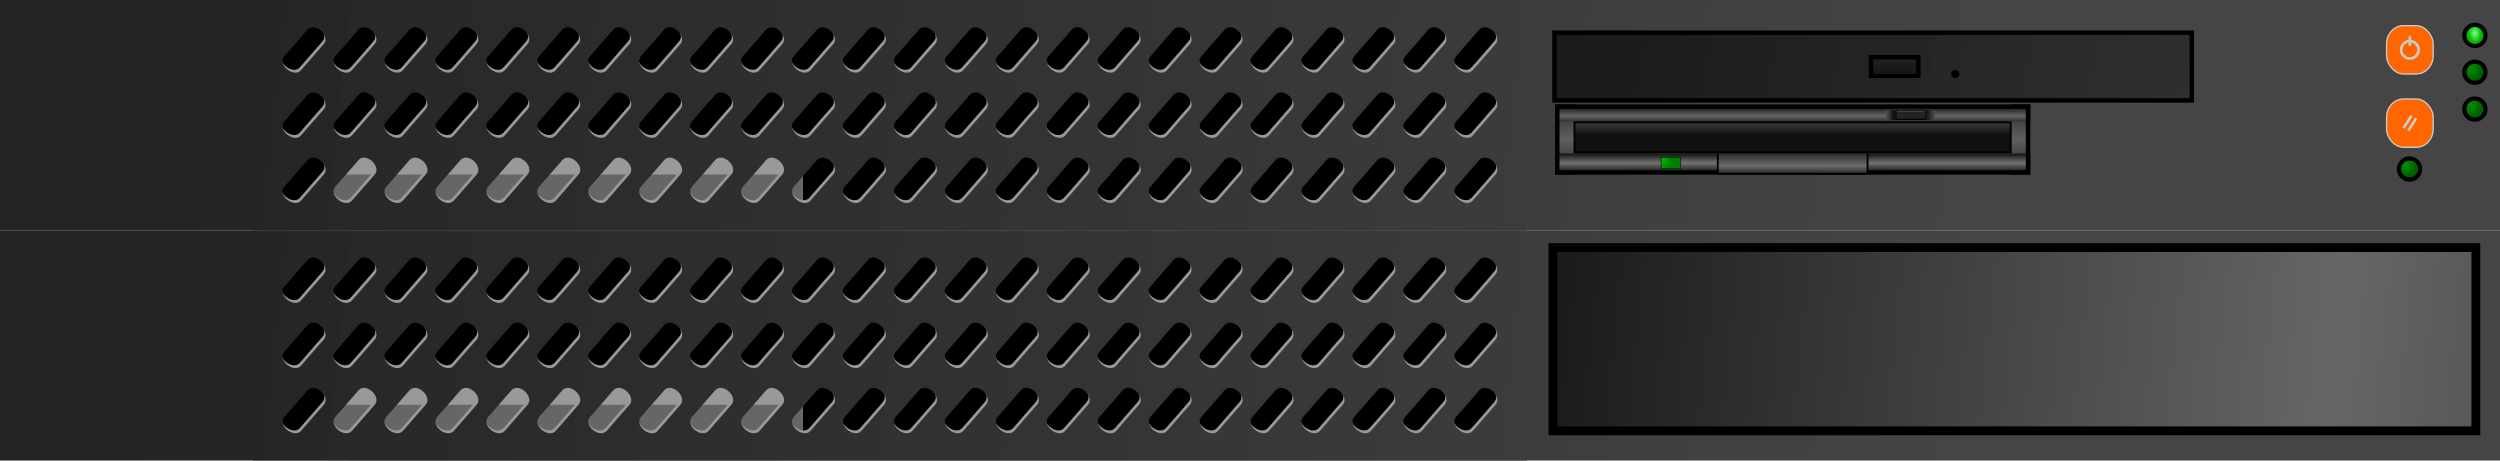 <?xml version="1.0" encoding="UTF-8" standalone="no"?>
<!-- Created with Inkscape (http://www.inkscape.org/) -->

<svg
   xmlns:dc="http://purl.org/dc/elements/1.1/"
   xmlns:cc="http://creativecommons.org/ns#"
   xmlns:rdf="http://www.w3.org/1999/02/22-rdf-syntax-ns#"
   xmlns:svg="http://www.w3.org/2000/svg"
   xmlns="http://www.w3.org/2000/svg"
   xmlns:xlink="http://www.w3.org/1999/xlink"
   xmlns:sodipodi="http://sodipodi.sourceforge.net/DTD/sodipodi-0.dtd"
   xmlns:inkscape="http://www.inkscape.org/namespaces/inkscape"
   id="svg2"
   sodipodi:docname="server_2u_front_0.svg"
   viewBox="0 0 950 175"
   sodipodi:version="0.32"
   version="1.0"
   inkscape:output_extension="org.inkscape.output.svg.inkscape"
   inkscape:version="0.92.3 (2405546, 2018-03-11)"
   width="950"
   height="175">
  <title
     id="title3152">Black 1U mini-server</title>
  <defs
     id="defs4">
    <linearGradient
       id="linearGradient6105">
      <stop
         id="stop6107"
         style="stop-color:#009200"
         offset="0" />
      <stop
         id="stop6109"
         style="stop-color:#005d00"
         offset="1" />
    </linearGradient>
    <linearGradient
       id="linearGradient6022">
      <stop
         id="stop6024"
         style="stop-color:#5d5d5d"
         offset="0" />
      <stop
         id="stop6030"
         style="stop-color:#3c3c3c;stop-opacity:.996"
         offset=".5" />
      <stop
         id="stop6026"
         style="stop-color:#1f1f1f;stop-opacity:.992"
         offset="1" />
    </linearGradient>
    <linearGradient
       id="linearGradient5723">
      <stop
         id="stop5725"
         style="stop-color:#1c1c1c"
         offset="0" />
      <stop
         id="stop5731"
         style="stop-color:#353535"
         offset=".041" />
      <stop
         id="stop5737"
         style="stop-color:#5f5f5f"
         offset=".494" />
      <stop
         id="stop5733"
         style="stop-color:#333333"
         offset=".948" />
      <stop
         id="stop5727"
         style="stop-color:#1c1c1c"
         offset="1" />
    </linearGradient>
    <linearGradient
       id="linearGradient5215">
      <stop
         id="stop5217"
         style="stop-color:#1a1a1a"
         offset="0" />
      <stop
         id="stop5233"
         style="stop-color:#1a1a1a;stop-opacity:.992"
         offset=".277" />
      <stop
         id="stop5223"
         style="stop-color:#525252;stop-opacity:.988"
         offset=".5" />
      <stop
         id="stop5225"
         style="stop-color:#1a1a1a;stop-opacity:.98"
         offset=".689" />
      <stop
         id="stop5219"
         style="stop-color:#1a1a1a;stop-opacity:.974"
         offset="1" />
    </linearGradient>
    <linearGradient
       id="linearGradient5189">
      <stop
         id="stop5191"
         style="stop-color:#282828"
         offset="0" />
      <stop
         id="stop5203"
         style="stop-color:#1a1a1a"
         offset=".446" />
      <stop
         id="stop5197"
         style="stop-color:#545454"
         offset=".577" />
      <stop
         id="stop5199"
         style="stop-color:#1a1a1a"
         offset=".723" />
      <stop
         id="stop5193"
         style="stop-color:#1a1a1a"
         offset="1" />
    </linearGradient>
    <linearGradient
       id="linearGradient4624">
      <stop
         id="stop4626"
         style="stop-color:#bfbfbf"
         offset="0" />
      <stop
         id="stop4628"
         style="stop-color:#f4f4f4"
         offset="1" />
    </linearGradient>
    <linearGradient
       id="linearGradient4632">
      <stop
         id="stop4634"
         style="stop-color:#eeeeee;stop-opacity:.957"
         offset="0" />
      <stop
         id="stop4636"
         style="stop-color:#333333"
         offset="1" />
    </linearGradient>
    <linearGradient
       id="linearGradient6215"
       y2="149.13"
       gradientUnits="userSpaceOnUse"
       x2="-337.85"
       gradientTransform="matrix(1.002,0,0,1.02,1.926,-47.431)"
       y1="70.883"
       x1="-1030.4"
       inkscape:collect="always">
      <stop
         id="stop4773"
         style="stop-color:#232323"
         offset="0" />
      <stop
         id="stop4775"
         style="stop-color:#424242;stop-opacity:.983"
         offset="1" />
    </linearGradient>
    <linearGradient
       id="linearGradient6237"
       y2="101.52"
       gradientUnits="userSpaceOnUse"
       x2="-96.48"
       gradientTransform="translate(2.7598e-5,7.246)"
       y1="26.556"
       x1="-486.42"
       inkscape:collect="always">
      <stop
         id="stop5527"
         style="stop-color:#1a1a1a"
         offset="0" />
      <stop
         id="stop5529"
         style="stop-color:#3c3c3c;stop-opacity:.983"
         offset="1" />
    </linearGradient>
    <linearGradient
       id="linearGradient6239"
       y2="-22.467"
       gradientUnits="userSpaceOnUse"
       x2="-359.71"
       gradientTransform="matrix(0.648,0,0,0.619,-129.99,58.693)"
       y1="-32.017"
       x1="-359.71"
       inkscape:collect="always">
      <stop
         id="stop5537"
         style="stop-color:#3c3c3c"
         offset="0" />
      <stop
         id="stop5559"
         style="stop-color:#212121"
         offset=".047" />
      <stop
         id="stop5543"
         style="stop-color:#1a1a1a"
         offset=".5" />
      <stop
         id="stop5545"
         style="stop-color:#181818"
         offset=".919" />
      <stop
         id="stop5539"
         style="stop-color:#282828"
         offset="1" />
    </linearGradient>
    <linearGradient
       id="linearGradient6241"
       y2="323.74"
       xlink:href="#linearGradient5723"
       gradientUnits="userSpaceOnUse"
       x2="-470.47"
       gradientTransform="translate(14.665,-178.89)"
       y1="300.76"
       x1="-470.47"
       inkscape:collect="always" />
    <linearGradient
       id="linearGradient6243"
       y2="323.74"
       xlink:href="#linearGradient5723"
       gradientUnits="userSpaceOnUse"
       x2="-470.47"
       gradientTransform="matrix(-1,0,0,1,-754.07,-178.89)"
       y1="300.76"
       x1="-470.47"
       inkscape:collect="always" />
    <linearGradient
       id="linearGradient6245"
       y2="125.11"
       gradientUnits="userSpaceOnUse"
       x2="-373.59"
       gradientTransform="translate(-1.451,-3.753)"
       y1="131.19"
       x1="-373.59"
       inkscape:collect="always">
      <stop
         id="stop5674"
         style="stop-color:#1c1c1c"
         offset="0" />
      <stop
         id="stop5680"
         style="stop-color:#666666"
         offset=".5" />
      <stop
         id="stop5676"
         style="stop-color:#1c1c1c"
         offset="1" />
    </linearGradient>
    <linearGradient
       id="linearGradient6247"
       y2="304.33"
       gradientUnits="userSpaceOnUse"
       x2="-383.48"
       gradientTransform="matrix(0.995,0,0,1,6.907,-158.79)"
       y1="297.91"
       x1="-383.48"
       inkscape:collect="always">
      <stop
         id="stop5708"
         style="stop-color:#1c1c1c"
         offset="0" />
      <stop
         id="stop5714"
         style="stop-color:#737373"
         offset=".5" />
      <stop
         id="stop5710"
         style="stop-color:#1c1c1c"
         offset="1" />
    </linearGradient>
    <linearGradient
       id="linearGradient6249"
       y2="158.56"
       gradientUnits="userSpaceOnUse"
       x2="-369.18"
       gradientTransform="translate(-0.519,-20.319)"
       y1="167.06"
       x1="-369.18"
       inkscape:collect="always">
      <stop
         id="stop5778"
         style="stop-color:#1c1c1c"
         offset="0" />
      <stop
         id="stop5794"
         style="stop-color:#6d6d6d"
         offset=".392" />
      <stop
         id="stop5780"
         style="stop-color:#252525"
         offset="1" />
    </linearGradient>
    <linearGradient
       id="linearGradient6251"
       y2="136.12"
       gradientUnits="userSpaceOnUse"
       x2="-368.23"
       gradientTransform="matrix(1.004,0,0,1,2.006,0)"
       y1="127.88"
       x1="-368.23"
       inkscape:collect="always">
      <stop
         id="stop5753"
         style="stop-color:#333333"
         offset="0" />
      <stop
         id="stop5759"
         style="stop-color:#0f0f0f"
         offset=".5" />
      <stop
         id="stop5755"
         style="stop-color:#111111"
         offset="1" />
    </linearGradient>
    <radialGradient
       id="radialGradient6253"
       gradientUnits="userSpaceOnUse"
       cy="139.48"
       cx="-419.05"
       gradientTransform="matrix(0.159,1.381,-0.863,0.099,-232.23,705.44)"
       r="3.779"
       inkscape:collect="always">
      <stop
         id="stop5817"
         style="stop-color:#00ba00"
         offset="0" />
      <stop
         id="stop5819"
         style="stop-color:#008000"
         offset="1" />
    </radialGradient>
    <linearGradient
       id="linearGradient6255"
       y2="116.09"
       gradientUnits="userSpaceOnUse"
       x2="-316.22"
       y1="116.09"
       x1="-334.97"
       inkscape:collect="always">
      <stop
         id="stop5842"
         style="stop-color:#535353"
         offset="0" />
      <stop
         id="stop5848"
         style="stop-color:#0f0f0f;stop-opacity:.984"
         offset=".148" />
      <stop
         id="stop5850"
         style="stop-color:#1a1a1a;stop-opacity:.976"
         offset=".845" />
      <stop
         id="stop5844"
         style="stop-color:#535353;stop-opacity:.965"
         offset="1" />
    </linearGradient>
    <linearGradient
       id="linearGradient6257"
       y2="117.69"
       gradientUnits="userSpaceOnUse"
       x2="-326.13"
       gradientTransform="translate(0.05,0.031)"
       y1="114.56"
       x1="-326.13"
       inkscape:collect="always">
      <stop
         id="stop5856"
         style="stop-color:#4d4d4d"
         offset="0" />
      <stop
         id="stop5862"
         style="stop-color:#232323;stop-opacity:.996"
         offset=".14" />
      <stop
         id="stop5864"
         style="stop-color:#232323;stop-opacity:.996"
         offset=".865" />
      <stop
         id="stop5858"
         style="stop-color:#000000"
         offset="1" />
    </linearGradient>
    <radialGradient
       id="radialGradient6263"
       xlink:href="#linearGradient6105"
       gradientUnits="userSpaceOnUse"
       cy="-765.37"
       cx="-789.83"
       gradientTransform="matrix(0.271,1.002,-0.965,0.261,-1314.7,225.54)"
       r="15.726"
       inkscape:collect="always" />
    <radialGradient
       id="radialGradient6265"
       gradientUnits="userSpaceOnUse"
       cy="-770.26"
       cx="-785.03"
       gradientTransform="matrix(0.019,0.788,-0.547,0.013,-1191,-134.15)"
       r="15.726"
       inkscape:collect="always">
      <stop
         id="stop6093"
         style="stop-color:#7eff7e"
         offset="0" />
      <stop
         id="stop6095"
         style="stop-color:#00b600"
         offset="1" />
    </radialGradient>
    <radialGradient
       inkscape:collect="always"
       xlink:href="#linearGradient6105"
       id="radialGradient976"
       gradientUnits="userSpaceOnUse"
       gradientTransform="matrix(0.271,1.002,-0.965,0.261,-1314.7,225.54)"
       cx="-789.83"
       cy="-765.37"
       r="15.726" />
    <radialGradient
       inkscape:collect="always"
       xlink:href="#linearGradient6105"
       id="radialGradient978"
       gradientUnits="userSpaceOnUse"
       gradientTransform="matrix(0.271,1.002,-0.965,0.261,-1314.7,225.54)"
       cx="-789.83"
       cy="-765.37"
       r="15.726" />
    <linearGradient
       inkscape:collect="always"
       xlink:href="#linearGradient6215"
       id="linearGradient1228"
       gradientUnits="userSpaceOnUse"
       gradientTransform="matrix(1.002,0,0,1.02,1.926,-47.431)"
       x1="-1030.4"
       y1="70.883"
       x2="-337.85"
       y2="149.13" />
    <linearGradient
       inkscape:collect="always"
       xlink:href="#linearGradient6215"
       id="linearGradient1328"
       gradientUnits="userSpaceOnUse"
       gradientTransform="matrix(1.002,0,0,1.02,1.926,-134.931)"
       x1="-1030.4"
       y1="70.883"
       x2="-337.85"
       y2="149.13" />
    <linearGradient
       inkscape:collect="always"
       xlink:href="#linearGradient6237"
       id="linearGradient1330"
       gradientUnits="userSpaceOnUse"
       gradientTransform="translate(2.7598e-5,7.246)"
       x1="-486.42"
       y1="26.556"
       x2="-96.48"
       y2="101.52" />
    <linearGradient
       inkscape:collect="always"
       xlink:href="#linearGradient6239"
       id="linearGradient1332"
       gradientUnits="userSpaceOnUse"
       gradientTransform="matrix(0.648,0,0,0.619,-129.99,58.693)"
       x1="-359.71"
       y1="-32.017"
       x2="-359.71"
       y2="-22.467" />
    <linearGradient
       inkscape:collect="always"
       xlink:href="#linearGradient6245"
       id="linearGradient1334"
       gradientUnits="userSpaceOnUse"
       gradientTransform="translate(-1.451,-3.753)"
       x1="-373.59"
       y1="131.19"
       x2="-373.59"
       y2="125.11" />
    <linearGradient
       inkscape:collect="always"
       xlink:href="#linearGradient6247"
       id="linearGradient1336"
       gradientUnits="userSpaceOnUse"
       gradientTransform="matrix(0.995,0,0,1,6.907,-158.79)"
       x1="-383.48"
       y1="297.91"
       x2="-383.48"
       y2="304.33" />
    <linearGradient
       inkscape:collect="always"
       xlink:href="#linearGradient6249"
       id="linearGradient1338"
       gradientUnits="userSpaceOnUse"
       gradientTransform="translate(-0.519,-20.319)"
       x1="-369.18"
       y1="167.06"
       x2="-369.18"
       y2="158.56" />
    <linearGradient
       inkscape:collect="always"
       xlink:href="#linearGradient6251"
       id="linearGradient1340"
       gradientUnits="userSpaceOnUse"
       gradientTransform="matrix(1.004,0,0,1,2.006,0)"
       x1="-368.23"
       y1="127.88"
       x2="-368.23"
       y2="136.12" />
    <linearGradient
       inkscape:collect="always"
       xlink:href="#linearGradient6257"
       id="linearGradient1342"
       gradientUnits="userSpaceOnUse"
       gradientTransform="translate(0.05,0.031)"
       x1="-326.13"
       y1="114.56"
       x2="-326.13"
       y2="117.69" />
    <linearGradient
       inkscape:collect="always"
       xlink:href="#linearGradient6245"
       id="linearGradient1622"
       gradientUnits="userSpaceOnUse"
       gradientTransform="matrix(1.448,0,0,2.708,219.658,-35.078)"
       x1="-486.42"
       y1="26.556"
       x2="-96.48"
       y2="101.52" />
  </defs>
  <sodipodi:namedview
     id="base"
     fit-margin-left="0"
     inkscape:showpageshadow="false"
     inkscape:zoom="3.417931"
     borderopacity="1.0"
     inkscape:current-layer="layer1"
     inkscape:cx="784.3184"
     inkscape:cy="118.95202"
     inkscape:window-maximized="1"
     showgrid="false"
     fit-margin-right="0"
     inkscape:guide-bbox="true"
     showguides="true"
     bordercolor="#666666"
     inkscape:window-x="0"
     guidetolerance="10"
     objecttolerance="10"
     inkscape:window-y="0"
     fit-margin-bottom="0"
     inkscape:window-width="1920"
     inkscape:pageopacity="0.0"
     inkscape:pageshadow="2"
     pagecolor="#ffffff"
     gridtolerance="10000"
     inkscape:document-units="px"
     inkscape:window-height="1003"
     showborder="false"
     fit-margin-top="0">
    <sodipodi:guide
       id="guide4559"
       position="-361.733,628.874"
       orientation="0,1"
       inkscape:locked="false" />
  </sodipodi:namedview>
  <g
     id="layer1"
     inkscape:label="Layer 1"
     inkscape:groupmode="layer"
     transform="translate(1082.2,70.318)">
    <g
       id="g4829"
       transform="matrix(1,0,0,1.006,0,-85.39)">
      <g
         id="g4030"
         transform="matrix(1,0,0,0.994,77.27,-181.33)">
        <path
           id="path3996"
           style="fill:#000000;fill-rule:evenodd"
           inkscape:connector-curvature="0"
           d="m -1063.4,197.44 v 87.5 h 483.97 v -87.5 z" />
        <g
           id="g4026">
          <rect
             id="rect4004"
             style="fill:#999999;fill-rule:evenodd"
             rx="8.5"
             ry="8.5"
             height="35"
             width="180"
             y="249.94"
             x="-1034.4" />
          <path
             id="rect4012"
             style="fill:#666666;fill-rule:evenodd"
             inkscape:connector-curvature="0"
             d="m -854.42,263.82 v 12.625 c 0,4.709 -3.791,8.5 -8.5,8.5 h -163 c -4.709,0 -8.5,-3.791 -8.5,-8.5 V 263.82" />
        </g>
      </g>
      <path
         id="path4409"
         style="fill:#999999;fill-rule:evenodd"
         inkscape:connector-curvature="0"
         d="m -986.09,14.986 v 87 h 483.97 v -87 z m 22.094,9.228 c 2.931,-0.284 6.507,3.86 4.406,6.308 l -2.188,2.486 -4.375,5.003 -2.156,2.455 c -2.569,2.863 -8.774,-1.807 -6.531,-5.034 0.072,-0.104 0.16,-0.21 0.25,-0.311 l 2.188,-2.455 4.375,-5.003 2.188,-2.486 c 0.529,-0.615 1.167,-0.898 1.844,-0.963 z m 19.344,0 c 2.931,-0.284 6.507,3.86 4.406,6.308 l -2.156,2.486 -4.375,5.003 -2.188,2.455 c -2.569,2.863 -8.743,-1.807 -6.5,-5.034 0.072,-0.104 0.16,-0.21 0.25,-0.311 l 2.156,-2.455 4.406,-5.003 2.156,-2.486 c 0.529,-0.615 1.167,-0.898 1.844,-0.963 z m 19.375,0 c 2.931,-0.284 6.507,3.86 4.406,6.308 l -2.188,2.486 -4.375,5.003 -2.156,2.455 c -2.569,2.863 -8.774,-1.807 -6.531,-5.034 0.072,-0.104 0.16,-0.21 0.25,-0.311 l 2.188,-2.455 4.375,-5.003 2.188,-2.486 c 0.529,-0.615 1.167,-0.898 1.844,-0.963 z m 19.344,0 c 2.931,-0.284 6.507,3.86 4.406,6.308 l -2.156,2.486 -4.375,5.003 -2.188,2.455 c -2.569,2.863 -8.743,-1.807 -6.5,-5.034 0.072,-0.104 0.16,-0.21 0.25,-0.311 l 2.156,-2.455 4.406,-5.003 2.156,-2.486 c 0.529,-0.615 1.167,-0.898 1.844,-0.963 z m 19.375,0 c 2.931,-0.284 6.507,3.86 4.406,6.308 l -2.188,2.486 -4.375,5.003 -2.156,2.455 c -2.569,2.863 -8.774,-1.807 -6.531,-5.034 0.072,-0.104 0.16,-0.21 0.25,-0.311 l 2.188,-2.455 4.375,-5.003 2.188,-2.486 c 0.529,-0.615 1.167,-0.898 1.844,-0.963 z m 19.344,0 c 2.931,-0.284 6.507,3.86 4.406,6.308 l -2.156,2.486 -4.375,5.003 -2.188,2.455 c -2.569,2.863 -8.743,-1.807 -6.5,-5.034 0.072,-0.104 0.16,-0.21 0.25,-0.311 l 2.156,-2.455 4.406,-5.003 2.156,-2.486 c 0.529,-0.615 1.167,-0.898 1.844,-0.963 z m 19.375,0 c 2.931,-0.284 6.507,3.86 4.406,6.308 l -2.188,2.486 -4.375,5.003 -2.156,2.455 c -2.569,2.863 -8.774,-1.807 -6.531,-5.034 0.072,-0.104 0.16,-0.21 0.25,-0.311 l 2.188,-2.455 4.375,-5.003 2.188,-2.486 c 0.529,-0.615 1.167,-0.898 1.844,-0.963 z m 19.344,0 c 2.931,-0.284 6.507,3.86 4.406,6.308 l -2.156,2.486 -4.375,5.003 -2.188,2.455 c -2.569,2.863 -8.743,-1.807 -6.5,-5.034 0.072,-0.104 0.16,-0.21 0.25,-0.311 l 2.156,-2.455 4.406,-5.003 2.156,-2.486 c 0.529,-0.615 1.167,-0.898 1.844,-0.963 z m 19.375,0 c 2.931,-0.284 6.507,3.86 4.406,6.308 l -2.188,2.486 -4.375,5.003 -2.156,2.455 c -2.569,2.863 -8.774,-1.807 -6.531,-5.034 0.072,-0.104 0.16,-0.21 0.25,-0.311 l 2.188,-2.455 4.375,-5.003 2.188,-2.486 c 0.529,-0.615 1.167,-0.898 1.844,-0.963 z m 19.344,0 c 2.931,-0.284 6.507,3.86 4.406,6.308 l -2.156,2.486 -4.375,5.003 -2.188,2.455 c -2.569,2.863 -8.743,-1.807 -6.5,-5.034 0.072,-0.104 0.16,-0.21 0.25,-0.311 l 2.156,-2.455 4.406,-5.003 2.156,-2.486 c 0.529,-0.615 1.167,-0.898 1.844,-0.963 z m 19.375,0 c 2.931,-0.284 6.507,3.86 4.406,6.308 l -2.188,2.486 -4.375,5.003 -2.156,2.455 c -2.569,2.863 -8.774,-1.807 -6.531,-5.034 0.072,-0.104 0.16,-0.21 0.25,-0.311 l 2.188,-2.455 4.375,-5.003 2.188,-2.486 c 0.529,-0.615 1.167,-0.898 1.844,-0.963 z m 19.344,0 c 2.931,-0.284 6.507,3.86 4.406,6.308 l -2.156,2.486 -4.375,5.003 -2.188,2.455 c -2.569,2.863 -8.743,-1.807 -6.5,-5.034 0.072,-0.104 0.16,-0.21 0.25,-0.311 l 2.156,-2.455 4.406,-5.003 2.156,-2.486 c 0.529,-0.615 1.167,-0.898 1.844,-0.963 z m 19.375,0 c 2.931,-0.284 6.507,3.86 4.406,6.308 l -2.188,2.486 -4.375,5.003 -2.156,2.455 c -2.569,2.863 -8.774,-1.807 -6.531,-5.034 0.072,-0.104 0.16,-0.21 0.25,-0.311 l 2.188,-2.455 4.375,-5.003 2.188,-2.486 c 0.529,-0.615 1.167,-0.898 1.844,-0.963 z m 19.344,0 c 2.931,-0.284 6.507,3.86 4.406,6.308 l -2.156,2.486 -4.375,5.003 -2.188,2.455 c -2.569,2.863 -8.743,-1.807 -6.5,-5.034 0.072,-0.104 0.16,-0.21 0.25,-0.311 l 2.156,-2.455 4.406,-5.003 2.156,-2.486 c 0.529,-0.615 1.167,-0.898 1.844,-0.963 z m 19.375,0 c 2.931,-0.284 6.507,3.86 4.406,6.308 l -2.188,2.486 -4.375,5.003 -2.156,2.455 c -2.569,2.863 -8.774,-1.807 -6.531,-5.034 0.072,-0.104 0.16,-0.21 0.25,-0.311 l 2.188,-2.455 4.375,-5.003 2.188,-2.486 c 0.529,-0.615 1.167,-0.898 1.844,-0.963 z m 19.344,0 c 2.931,-0.284 6.507,3.86 4.406,6.308 l -2.156,2.486 -4.375,5.003 -2.188,2.455 c -2.569,2.863 -8.743,-1.807 -6.5,-5.034 0.072,-0.104 0.16,-0.21 0.25,-0.311 l 2.156,-2.455 4.406,-5.003 2.156,-2.486 c 0.529,-0.615 1.167,-0.898 1.844,-0.963 z m 19.375,0 c 2.931,-0.284 6.507,3.86 4.406,6.308 l -2.188,2.486 -4.375,5.003 -2.156,2.455 c -2.569,2.863 -8.774,-1.807 -6.531,-5.034 0.072,-0.104 0.16,-0.21 0.25,-0.311 l 2.188,-2.455 4.375,-5.003 2.156,-2.486 c 0.529,-0.615 1.199,-0.898 1.875,-0.963 z m 19.344,0 c 2.931,-0.284 6.507,3.86 4.406,6.308 l -2.156,2.486 -4.375,5.003 -2.188,2.455 c -2.569,2.863 -8.743,-1.807 -6.5,-5.034 0.072,-0.104 0.16,-0.21 0.25,-0.311 l 2.156,-2.455 4.375,-5.003 2.188,-2.486 c 0.529,-0.615 1.167,-0.898 1.844,-0.963 z m 19.375,0 c 2.931,-0.284 6.507,3.86 4.406,6.308 l -2.188,2.486 -4.375,5.003 -2.156,2.455 c -2.569,2.863 -8.774,-1.807 -6.531,-5.034 0.072,-0.104 0.16,-0.21 0.25,-0.311 l 2.188,-2.455 4.375,-5.003 2.156,-2.486 c 0.529,-0.615 1.199,-0.898 1.875,-0.963 z m 19.344,0 c 2.931,-0.284 6.507,3.86 4.406,6.308 l -2.156,2.486 -4.375,5.003 -2.188,2.455 c -2.569,2.863 -8.743,-1.807 -6.5,-5.034 0.072,-0.104 0.16,-0.21 0.25,-0.311 l 2.156,-2.455 4.375,-5.003 2.188,-2.486 c 0.529,-0.615 1.167,-0.898 1.844,-0.963 z m 19.375,0 c 2.931,-0.284 6.507,3.86 4.406,6.308 l -2.188,2.486 -4.375,5.003 -2.156,2.455 c -2.569,2.863 -8.774,-1.807 -6.531,-5.034 0.072,-0.104 0.16,-0.21 0.25,-0.311 l 2.188,-2.455 4.375,-5.003 2.156,-2.486 c 0.529,-0.615 1.199,-0.898 1.875,-0.963 z m 19.344,0 c 2.931,-0.284 6.507,3.86 4.406,6.308 l -2.156,2.486 -4.375,5.003 -2.188,2.455 c -2.569,2.863 -8.743,-1.807 -6.5,-5.034 0.072,-0.104 0.16,-0.21 0.25,-0.311 l 2.156,-2.455 4.375,-5.003 2.188,-2.486 c 0.529,-0.615 1.167,-0.898 1.844,-0.963 z m 19.375,0 c 2.931,-0.284 6.507,3.86 4.406,6.308 l -2.188,2.486 -4.375,5.003 -2.156,2.455 c -2.569,2.863 -8.774,-1.807 -6.531,-5.034 0.072,-0.104 0.16,-0.21 0.25,-0.311 l 2.188,-2.455 4.375,-5.003 2.156,-2.486 c 0.529,-0.615 1.199,-0.898 1.875,-0.963 z m 19.344,0 c 2.931,-0.284 6.507,3.86 4.406,6.308 l -2.156,2.486 -4.375,5.003 -2.188,2.455 c -2.569,2.863 -8.743,-1.807 -6.5,-5.034 0.072,-0.104 0.16,-0.21 0.25,-0.311 l 2.156,-2.455 4.375,-5.003 2.188,-2.486 c 0.529,-0.615 1.167,-0.898 1.844,-0.963 z m -445.25,24.609 c 2.931,-0.284 6.507,3.891 4.406,6.339 l -2.188,2.455 -4.375,5.003 -2.156,2.486 c -2.569,2.863 -8.774,-1.838 -6.531,-5.065 0.072,-0.104 0.16,-0.179 0.25,-0.28 l 2.188,-2.486 4.375,-5.003 2.188,-2.455 c 0.529,-0.616 1.167,-0.929 1.844,-0.994 z m 19.344,0 c 2.931,-0.284 6.507,3.891 4.406,6.339 l -2.156,2.455 -4.375,5.003 -2.188,2.486 c -2.569,2.863 -8.743,-1.838 -6.5,-5.065 0.072,-0.104 0.16,-0.179 0.25,-0.28 l 2.156,-2.486 4.406,-5.003 2.156,-2.455 c 0.529,-0.616 1.167,-0.929 1.844,-0.994 z m 19.375,0 c 2.931,-0.284 6.507,3.891 4.406,6.339 l -2.188,2.455 -4.375,5.003 -2.156,2.486 c -2.569,2.863 -8.774,-1.838 -6.531,-5.065 0.072,-0.104 0.16,-0.179 0.25,-0.28 l 2.188,-2.486 4.375,-5.003 2.188,-2.455 c 0.529,-0.616 1.167,-0.929 1.844,-0.994 z m 19.344,0 c 2.931,-0.284 6.507,3.891 4.406,6.339 l -2.156,2.455 -4.375,5.003 -2.188,2.486 c -2.569,2.863 -8.743,-1.838 -6.5,-5.065 0.072,-0.104 0.16,-0.179 0.25,-0.28 l 2.156,-2.486 4.406,-5.003 2.156,-2.455 c 0.529,-0.616 1.167,-0.929 1.844,-0.994 z m 19.375,0 c 2.931,-0.284 6.507,3.891 4.406,6.339 l -2.188,2.455 -4.375,5.003 -2.156,2.486 c -2.569,2.863 -8.774,-1.838 -6.531,-5.065 0.072,-0.104 0.16,-0.179 0.25,-0.28 l 2.188,-2.486 4.375,-5.003 2.188,-2.455 c 0.529,-0.616 1.167,-0.929 1.844,-0.994 z m 19.344,0 c 2.931,-0.284 6.507,3.891 4.406,6.339 l -2.156,2.455 -4.375,5.003 -2.188,2.486 c -2.569,2.863 -8.743,-1.838 -6.5,-5.065 0.072,-0.104 0.16,-0.179 0.25,-0.28 l 2.156,-2.486 4.406,-5.003 2.156,-2.455 c 0.529,-0.616 1.167,-0.929 1.844,-0.994 z m 19.375,0 c 2.931,-0.284 6.507,3.891 4.406,6.339 l -2.188,2.455 -4.375,5.003 -2.156,2.486 c -2.569,2.863 -8.774,-1.838 -6.531,-5.065 0.072,-0.104 0.16,-0.179 0.25,-0.28 l 2.188,-2.486 4.375,-5.003 2.188,-2.455 c 0.529,-0.616 1.167,-0.929 1.844,-0.994 z m 19.344,0 c 2.931,-0.284 6.507,3.891 4.406,6.339 l -2.156,2.455 -4.375,5.003 -2.188,2.486 c -2.569,2.863 -8.743,-1.838 -6.5,-5.065 0.072,-0.104 0.16,-0.179 0.25,-0.28 l 2.156,-2.486 4.406,-5.003 2.156,-2.455 c 0.529,-0.616 1.167,-0.929 1.844,-0.994 z m 19.375,0 c 2.931,-0.284 6.507,3.891 4.406,6.339 l -2.188,2.455 -4.375,5.003 -2.156,2.486 c -2.569,2.863 -8.774,-1.838 -6.531,-5.065 0.072,-0.104 0.16,-0.179 0.25,-0.28 l 2.188,-2.486 4.375,-5.003 2.188,-2.455 c 0.529,-0.616 1.167,-0.929 1.844,-0.994 z m 19.344,0 c 2.931,-0.284 6.507,3.891 4.406,6.339 l -2.156,2.455 -4.375,5.003 -2.188,2.486 c -2.569,2.863 -8.743,-1.838 -6.5,-5.065 0.072,-0.104 0.16,-0.179 0.25,-0.28 l 2.156,-2.486 4.406,-5.003 2.156,-2.455 c 0.529,-0.616 1.167,-0.929 1.844,-0.994 z m 19.375,0 c 2.931,-0.284 6.507,3.891 4.406,6.339 l -2.188,2.455 -4.375,5.003 -2.156,2.486 c -2.569,2.863 -8.774,-1.838 -6.531,-5.065 0.072,-0.104 0.16,-0.179 0.25,-0.28 l 2.188,-2.486 4.375,-5.003 2.188,-2.455 c 0.529,-0.616 1.167,-0.929 1.844,-0.994 z m 19.344,0 c 2.931,-0.284 6.507,3.891 4.406,6.339 l -2.156,2.455 -4.375,5.003 -2.188,2.486 c -2.569,2.863 -8.743,-1.838 -6.5,-5.065 0.072,-0.104 0.16,-0.179 0.25,-0.28 l 2.156,-2.486 4.406,-5.003 2.156,-2.455 c 0.529,-0.616 1.167,-0.929 1.844,-0.994 z m 19.375,0 c 2.931,-0.284 6.507,3.891 4.406,6.339 l -2.188,2.455 -4.375,5.003 -2.156,2.486 c -2.569,2.863 -8.774,-1.838 -6.531,-5.065 0.072,-0.104 0.16,-0.179 0.25,-0.28 l 2.188,-2.486 4.375,-5.003 2.188,-2.455 c 0.529,-0.616 1.167,-0.929 1.844,-0.994 z m 19.344,0 c 2.931,-0.284 6.507,3.891 4.406,6.339 l -2.156,2.455 -4.375,5.003 -2.188,2.486 c -2.569,2.863 -8.743,-1.838 -6.5,-5.065 0.072,-0.104 0.16,-0.179 0.25,-0.28 l 2.156,-2.486 4.406,-5.003 2.156,-2.455 c 0.529,-0.616 1.167,-0.929 1.844,-0.994 z m 19.375,0 c 2.931,-0.284 6.507,3.891 4.406,6.339 l -2.188,2.455 -4.375,5.003 -2.156,2.486 c -2.569,2.863 -8.774,-1.838 -6.531,-5.065 0.072,-0.104 0.16,-0.179 0.25,-0.28 l 2.188,-2.486 4.375,-5.003 2.188,-2.455 c 0.529,-0.616 1.167,-0.929 1.844,-0.994 z m 19.344,0 c 2.931,-0.284 6.507,3.891 4.406,6.339 l -2.156,2.455 -4.375,5.003 -2.188,2.486 c -2.569,2.863 -8.743,-1.838 -6.5,-5.065 0.072,-0.104 0.16,-0.179 0.25,-0.28 l 2.156,-2.486 4.406,-5.003 2.156,-2.455 c 0.529,-0.616 1.167,-0.929 1.844,-0.994 z m 19.375,0 c 2.931,-0.284 6.507,3.891 4.406,6.339 l -2.188,2.455 -4.375,5.003 -2.156,2.486 c -2.569,2.863 -8.774,-1.838 -6.531,-5.065 0.072,-0.104 0.16,-0.179 0.25,-0.28 l 2.188,-2.486 4.375,-5.003 2.156,-2.455 c 0.529,-0.616 1.199,-0.929 1.875,-0.994 z m 19.344,0 c 2.931,-0.284 6.507,3.891 4.406,6.339 l -2.156,2.455 -4.375,5.003 -2.188,2.486 c -2.569,2.863 -8.743,-1.838 -6.5,-5.065 0.072,-0.104 0.16,-0.179 0.25,-0.28 l 2.156,-2.486 4.375,-5.003 2.188,-2.455 c 0.529,-0.616 1.167,-0.929 1.844,-0.994 z m 19.375,0 c 2.931,-0.284 6.507,3.891 4.406,6.339 l -2.188,2.455 -4.375,5.003 -2.156,2.486 c -2.569,2.863 -8.774,-1.838 -6.531,-5.065 0.072,-0.104 0.16,-0.179 0.25,-0.28 l 2.188,-2.486 4.375,-5.003 2.156,-2.455 c 0.529,-0.616 1.199,-0.929 1.875,-0.994 z m 19.344,0 c 2.931,-0.284 6.507,3.891 4.406,6.339 l -2.156,2.455 -4.375,5.003 -2.188,2.486 c -2.569,2.863 -8.743,-1.838 -6.5,-5.065 0.072,-0.104 0.16,-0.179 0.25,-0.28 l 2.156,-2.486 4.375,-5.003 2.188,-2.455 c 0.529,-0.616 1.167,-0.929 1.844,-0.994 z m 19.375,0 c 2.931,-0.284 6.507,3.891 4.406,6.339 l -2.188,2.455 -4.375,5.003 -2.156,2.486 c -2.569,2.863 -8.774,-1.838 -6.531,-5.065 0.072,-0.104 0.16,-0.179 0.25,-0.28 l 2.188,-2.486 4.375,-5.003 2.156,-2.455 c 0.529,-0.616 1.199,-0.929 1.875,-0.994 z m 19.344,0 c 2.931,-0.284 6.507,3.891 4.406,6.339 l -2.156,2.455 -4.375,5.003 -2.188,2.486 c -2.569,2.863 -8.743,-1.838 -6.5,-5.065 0.072,-0.104 0.16,-0.179 0.25,-0.28 l 2.156,-2.486 4.375,-5.003 2.188,-2.455 c 0.529,-0.616 1.167,-0.929 1.844,-0.994 z m 19.375,0 c 2.931,-0.284 6.507,3.891 4.406,6.339 l -2.188,2.455 -4.375,5.003 -2.156,2.486 c -2.569,2.863 -8.774,-1.838 -6.531,-5.065 0.072,-0.104 0.16,-0.179 0.25,-0.28 l 2.188,-2.486 4.375,-5.003 2.156,-2.455 c 0.529,-0.616 1.199,-0.929 1.875,-0.994 z m 19.344,0 c 2.931,-0.284 6.507,3.891 4.406,6.339 l -2.156,2.455 -4.375,5.003 -2.188,2.486 c -2.569,2.863 -8.743,-1.838 -6.5,-5.065 0.072,-0.104 0.16,-0.179 0.25,-0.28 l 2.156,-2.486 4.375,-5.003 2.188,-2.455 c 0.529,-0.616 1.167,-0.929 1.844,-0.994 z m -445.25,24.64 c 2.931,-0.284 6.507,3.86 4.406,6.308 l -2.188,2.486 -4.375,5.003 -2.156,2.455 c -2.569,2.863 -8.774,-1.807 -6.531,-5.034 0.072,-0.104 0.16,-0.21 0.25,-0.311 l 2.188,-2.455 4.375,-5.003 2.188,-2.486 c 0.529,-0.616 1.167,-0.898 1.844,-0.963 z m 19.344,0 c 2.931,-0.284 6.507,3.86 4.406,6.308 l -2.156,2.486 -4.375,5.003 -2.188,2.455 c -2.569,2.863 -8.743,-1.807 -6.5,-5.034 0.072,-0.104 0.16,-0.21 0.25,-0.311 l 2.156,-2.455 4.406,-5.003 2.156,-2.486 c 0.529,-0.616 1.167,-0.898 1.844,-0.963 z m 19.375,0 c 2.931,-0.284 6.507,3.86 4.406,6.308 l -2.188,2.486 -4.375,5.003 -2.156,2.455 c -2.569,2.863 -8.774,-1.807 -6.531,-5.034 0.072,-0.104 0.16,-0.21 0.25,-0.311 l 2.188,-2.455 4.375,-5.003 2.188,-2.486 c 0.529,-0.616 1.167,-0.898 1.844,-0.963 z m 19.344,0 c 2.931,-0.284 6.507,3.86 4.406,6.308 l -2.156,2.486 -4.375,5.003 -2.188,2.455 c -2.569,2.863 -8.743,-1.807 -6.5,-5.034 0.072,-0.104 0.16,-0.21 0.25,-0.311 l 2.156,-2.455 4.406,-5.003 2.156,-2.486 c 0.529,-0.616 1.167,-0.898 1.844,-0.963 z m 19.375,0 c 2.931,-0.284 6.507,3.86 4.406,6.308 l -2.188,2.486 -4.375,5.003 -2.156,2.455 c -2.569,2.863 -8.774,-1.807 -6.531,-5.034 0.072,-0.104 0.16,-0.21 0.25,-0.311 l 2.188,-2.455 4.375,-5.003 2.188,-2.486 c 0.529,-0.616 1.167,-0.898 1.844,-0.963 z m 19.344,0 c 2.931,-0.284 6.507,3.86 4.406,6.308 l -2.156,2.486 -4.375,5.003 -2.188,2.455 c -2.569,2.863 -8.743,-1.807 -6.5,-5.034 0.072,-0.104 0.16,-0.21 0.25,-0.311 l 2.156,-2.455 4.406,-5.003 2.156,-2.486 c 0.529,-0.616 1.167,-0.898 1.844,-0.963 z m 19.375,0 c 2.931,-0.284 6.507,3.86 4.406,6.308 l -2.188,2.486 -4.375,5.003 -2.156,2.455 c -2.569,2.863 -8.774,-1.807 -6.531,-5.034 0.072,-0.104 0.16,-0.21 0.25,-0.311 l 2.188,-2.455 4.375,-5.003 2.188,-2.486 c 0.529,-0.616 1.167,-0.898 1.844,-0.963 z m 19.344,0 c 2.931,-0.284 6.507,3.86 4.406,6.308 l -2.156,2.486 -4.375,5.003 -2.188,2.455 c -2.569,2.863 -8.743,-1.807 -6.5,-5.034 0.072,-0.104 0.16,-0.21 0.25,-0.311 l 2.156,-2.455 4.406,-5.003 2.156,-2.486 c 0.529,-0.616 1.167,-0.898 1.844,-0.963 z m 19.375,0 c 2.931,-0.284 6.507,3.86 4.406,6.308 l -2.188,2.486 -4.375,5.003 -2.156,2.455 c -2.569,2.863 -8.774,-1.807 -6.531,-5.034 0.072,-0.104 0.16,-0.21 0.25,-0.311 l 2.188,-2.455 4.375,-5.003 2.188,-2.486 c 0.529,-0.616 1.167,-0.898 1.844,-0.963 z m 19.344,0 c 2.931,-0.284 6.507,3.86 4.406,6.308 l -2.156,2.486 -4.375,5.003 -2.188,2.455 c -2.569,2.863 -8.743,-1.807 -6.5,-5.034 0.072,-0.104 0.16,-0.21 0.25,-0.311 l 2.156,-2.455 4.406,-5.003 2.156,-2.486 c 0.529,-0.616 1.167,-0.898 1.844,-0.963 z m 19.375,0 c 2.931,-0.284 6.507,3.86 4.406,6.308 l -2.188,2.486 -4.375,5.003 -2.156,2.455 c -2.569,2.863 -8.774,-1.807 -6.531,-5.034 0.072,-0.104 0.16,-0.21 0.25,-0.311 l 2.188,-2.455 4.375,-5.003 2.188,-2.486 c 0.529,-0.616 1.167,-0.898 1.844,-0.963 z m 19.344,0 c 2.931,-0.284 6.507,3.86 4.406,6.308 l -2.156,2.486 -4.375,5.003 -2.188,2.455 c -2.569,2.863 -8.743,-1.807 -6.5,-5.034 0.072,-0.104 0.16,-0.21 0.25,-0.311 l 2.156,-2.455 4.406,-5.003 2.156,-2.486 c 0.529,-0.616 1.167,-0.898 1.844,-0.963 z m 19.375,0 c 2.931,-0.284 6.507,3.86 4.406,6.308 l -2.188,2.486 -4.375,5.003 -2.156,2.455 c -2.569,2.863 -8.774,-1.807 -6.531,-5.034 0.072,-0.104 0.16,-0.21 0.25,-0.311 l 2.188,-2.455 4.375,-5.003 2.188,-2.486 c 0.529,-0.616 1.167,-0.898 1.844,-0.963 z m 19.344,0 c 2.931,-0.284 6.507,3.86 4.406,6.308 l -2.156,2.486 -4.375,5.003 -2.188,2.455 c -2.569,2.863 -8.743,-1.807 -6.5,-5.034 0.072,-0.104 0.16,-0.21 0.25,-0.311 l 2.156,-2.455 4.406,-5.003 2.156,-2.486 c 0.529,-0.616 1.167,-0.898 1.844,-0.963 z m 19.375,0 c 2.931,-0.284 6.507,3.86 4.406,6.308 l -2.188,2.486 -4.375,5.003 -2.156,2.455 c -2.569,2.863 -8.774,-1.807 -6.531,-5.034 0.072,-0.104 0.16,-0.21 0.25,-0.311 l 2.188,-2.455 4.375,-5.003 2.188,-2.486 c 0.529,-0.616 1.167,-0.898 1.844,-0.963 z m 19.344,0 c 2.931,-0.284 6.507,3.86 4.406,6.308 l -2.156,2.486 -4.375,5.003 -2.188,2.455 c -2.569,2.863 -8.743,-1.807 -6.5,-5.034 0.072,-0.104 0.16,-0.21 0.25,-0.311 l 2.156,-2.455 4.406,-5.003 2.156,-2.486 c 0.529,-0.616 1.167,-0.898 1.844,-0.963 z m 19.375,0 c 2.931,-0.284 6.507,3.86 4.406,6.308 l -2.188,2.486 -4.375,5.003 -2.156,2.455 c -2.569,2.863 -8.774,-1.807 -6.531,-5.034 0.072,-0.104 0.16,-0.21 0.25,-0.311 l 2.188,-2.455 4.375,-5.003 2.156,-2.486 c 0.529,-0.616 1.199,-0.898 1.875,-0.963 z m 19.344,0 c 2.931,-0.284 6.507,3.86 4.406,6.308 l -2.156,2.486 -4.375,5.003 -2.188,2.455 c -2.569,2.863 -8.743,-1.807 -6.5,-5.034 0.072,-0.104 0.16,-0.21 0.25,-0.311 l 2.156,-2.455 4.375,-5.003 2.188,-2.486 c 0.529,-0.616 1.167,-0.898 1.844,-0.963 z m 19.375,0 c 2.931,-0.284 6.507,3.86 4.406,6.308 l -2.188,2.486 -4.375,5.003 -2.156,2.455 c -2.569,2.863 -8.774,-1.807 -6.531,-5.034 0.072,-0.104 0.16,-0.21 0.25,-0.311 l 2.188,-2.455 4.375,-5.003 2.156,-2.486 c 0.529,-0.616 1.199,-0.898 1.875,-0.963 z m 19.344,0 c 2.931,-0.284 6.507,3.86 4.406,6.308 l -2.156,2.486 -4.375,5.003 -2.188,2.455 c -2.569,2.863 -8.743,-1.807 -6.5,-5.034 0.072,-0.104 0.16,-0.21 0.25,-0.311 l 2.156,-2.455 4.375,-5.003 2.188,-2.486 c 0.529,-0.616 1.167,-0.898 1.844,-0.963 z m 19.375,0 c 2.931,-0.284 6.507,3.86 4.406,6.308 l -2.188,2.486 -4.375,5.003 -2.156,2.455 c -2.569,2.863 -8.774,-1.807 -6.531,-5.034 0.072,-0.104 0.16,-0.21 0.25,-0.311 l 2.188,-2.455 4.375,-5.003 2.156,-2.486 c 0.529,-0.616 1.199,-0.898 1.875,-0.963 z m 19.344,0 c 2.931,-0.284 6.507,3.86 4.406,6.308 l -2.156,2.486 -4.375,5.003 -2.188,2.455 c -2.569,2.863 -8.743,-1.807 -6.5,-5.034 0.072,-0.104 0.16,-0.21 0.25,-0.311 l 2.156,-2.455 4.375,-5.003 2.188,-2.486 c 0.529,-0.616 1.167,-0.898 1.844,-0.963 z m 19.375,0 c 2.931,-0.284 6.507,3.86 4.406,6.308 l -2.188,2.486 -4.375,5.003 -2.156,2.455 c -2.569,2.863 -8.774,-1.807 -6.531,-5.034 0.072,-0.104 0.16,-0.21 0.25,-0.311 l 2.188,-2.455 4.375,-5.003 2.156,-2.486 c 0.529,-0.616 1.199,-0.898 1.875,-0.963 z m 19.344,0 c 2.931,-0.284 6.507,3.86 4.406,6.308 l -2.156,2.486 -4.375,5.003 -2.188,2.455 c -2.569,2.863 -8.743,-1.807 -6.5,-5.034 0.072,-0.104 0.16,-0.21 0.25,-0.311 l 2.156,-2.455 4.375,-5.003 2.188,-2.486 c 0.529,-0.616 1.167,-0.898 1.844,-0.963 z" />
    </g>
    <path
       id="path4993"
       style="fill:url(#linearGradient1328);fill-rule:evenodd"
       inkscape:connector-curvature="0"
       d="m -1082.2,-70.318 v 87.5 h 950 v -87.5 z m 118.66,10.375 c 2.931,-0.286 6.507,3.882 4.406,6.344 l -2.188,2.5 -4.375,5.031 -2.156,2.469 c -2.569,2.879 -8.774,-1.817 -6.531,-5.062 0.072,-0.105 0.16,-0.211 0.25,-0.312 l 2.188,-2.469 4.375,-5.031 2.188,-2.5 c 0.529,-0.619 1.167,-0.903 1.844,-0.969 z m 19.344,0 c 2.931,-0.286 6.507,3.882 4.406,6.344 l -2.156,2.5 -4.375,5.031 -2.188,2.469 c -2.569,2.879 -8.743,-1.817 -6.5,-5.062 0.072,-0.105 0.16,-0.211 0.25,-0.312 l 2.156,-2.469 4.406,-5.031 2.156,-2.5 c 0.529,-0.619 1.167,-0.903 1.844,-0.969 z m 19.375,0 c 2.931,-0.286 6.507,3.882 4.406,6.344 l -2.188,2.5 -4.375,5.031 -2.156,2.469 c -2.569,2.879 -8.774,-1.817 -6.531,-5.062 0.072,-0.105 0.16,-0.211 0.25,-0.312 l 2.188,-2.469 4.375,-5.031 2.188,-2.5 c 0.529,-0.619 1.167,-0.903 1.844,-0.969 z m 19.344,0 c 2.931,-0.286 6.507,3.882 4.406,6.344 l -2.156,2.5 -4.375,5.031 -2.188,2.469 c -2.569,2.879 -8.743,-1.817 -6.5,-5.062 0.072,-0.105 0.16,-0.211 0.25,-0.312 l 2.156,-2.469 4.406,-5.031 2.156,-2.5 c 0.529,-0.619 1.167,-0.903 1.844,-0.969 z m 19.375,0 c 2.931,-0.286 6.507,3.882 4.406,6.344 l -2.188,2.5 -4.375,5.031 -2.156,2.469 c -2.569,2.879 -8.774,-1.817 -6.531,-5.062 0.072,-0.105 0.16,-0.211 0.25,-0.312 l 2.188,-2.469 4.375,-5.031 2.188,-2.5 c 0.529,-0.619 1.167,-0.903 1.844,-0.969 z m 19.344,0 c 2.931,-0.286 6.507,3.882 4.406,6.344 l -2.156,2.5 -4.375,5.031 -2.188,2.469 c -2.569,2.879 -8.743,-1.817 -6.5,-5.062 0.072,-0.105 0.16,-0.211 0.25,-0.312 l 2.156,-2.469 4.406,-5.031 2.156,-2.5 c 0.529,-0.619 1.167,-0.903 1.844,-0.969 z m 19.375,0 c 2.931,-0.286 6.507,3.882 4.406,6.344 l -2.188,2.5 -4.375,5.031 -2.156,2.469 c -2.569,2.879 -8.774,-1.817 -6.531,-5.062 0.072,-0.105 0.16,-0.211 0.25,-0.312 l 2.188,-2.469 4.375,-5.031 2.188,-2.5 c 0.529,-0.619 1.167,-0.903 1.844,-0.969 z m 19.344,0 c 2.931,-0.286 6.507,3.882 4.406,6.344 l -2.156,2.5 -4.375,5.031 -2.188,2.469 c -2.569,2.879 -8.743,-1.817 -6.5,-5.062 0.072,-0.105 0.16,-0.211 0.25,-0.312 l 2.156,-2.469 4.406,-5.031 2.156,-2.5 c 0.529,-0.619 1.167,-0.903 1.844,-0.969 z m 19.375,0 c 2.931,-0.286 6.507,3.882 4.406,6.344 l -2.188,2.5 -4.375,5.031 -2.156,2.469 c -2.569,2.879 -8.774,-1.817 -6.531,-5.062 0.072,-0.105 0.16,-0.211 0.25,-0.312 l 2.188,-2.469 4.375,-5.031 2.188,-2.5 c 0.529,-0.619 1.167,-0.903 1.844,-0.969 z m 19.344,0 c 2.931,-0.286 6.507,3.882 4.406,6.344 l -2.156,2.5 -4.375,5.031 -2.188,2.469 c -2.569,2.879 -8.743,-1.817 -6.5,-5.062 0.072,-0.105 0.16,-0.211 0.25,-0.312 l 2.156,-2.469 4.406,-5.031 2.156,-2.5 c 0.529,-0.619 1.167,-0.903 1.844,-0.969 z m 19.375,0 c 2.931,-0.286 6.507,3.882 4.406,6.344 l -2.188,2.5 -4.375,5.031 -2.156,2.469 c -2.569,2.879 -8.774,-1.817 -6.531,-5.062 0.072,-0.105 0.16,-0.211 0.25,-0.312 l 2.188,-2.469 4.375,-5.031 2.188,-2.5 c 0.529,-0.619 1.167,-0.903 1.844,-0.969 z m 19.344,0 c 2.931,-0.286 6.507,3.882 4.406,6.344 l -2.156,2.5 -4.375,5.031 -2.188,2.469 c -2.569,2.879 -8.743,-1.817 -6.5,-5.062 0.072,-0.105 0.16,-0.211 0.25,-0.312 l 2.156,-2.469 4.406,-5.031 2.156,-2.5 c 0.529,-0.619 1.167,-0.903 1.844,-0.969 z m 19.375,0 c 2.931,-0.286 6.507,3.882 4.406,6.344 l -2.188,2.5 -4.375,5.031 -2.156,2.469 c -2.569,2.879 -8.774,-1.817 -6.531,-5.062 0.072,-0.105 0.16,-0.211 0.25,-0.312 l 2.188,-2.469 4.375,-5.031 2.188,-2.5 c 0.529,-0.619 1.167,-0.903 1.844,-0.969 z m 19.344,0 c 2.931,-0.286 6.507,3.882 4.406,6.344 l -2.156,2.5 -4.375,5.031 -2.188,2.469 c -2.569,2.879 -8.743,-1.817 -6.5,-5.062 0.072,-0.105 0.16,-0.211 0.25,-0.312 l 2.156,-2.469 4.406,-5.031 2.156,-2.5 c 0.529,-0.619 1.167,-0.903 1.844,-0.969 z m 19.375,0 c 2.931,-0.286 6.507,3.882 4.406,6.344 l -2.188,2.5 -4.375,5.031 -2.156,2.469 c -2.569,2.879 -8.774,-1.817 -6.531,-5.062 0.072,-0.105 0.16,-0.211 0.25,-0.312 l 2.188,-2.469 4.375,-5.031 2.188,-2.5 c 0.529,-0.619 1.167,-0.903 1.844,-0.969 z m 19.344,0 c 2.931,-0.286 6.507,3.882 4.406,6.344 l -2.156,2.5 -4.375,5.031 -2.188,2.469 c -2.569,2.879 -8.743,-1.817 -6.5,-5.062 0.072,-0.105 0.16,-0.211 0.25,-0.312 l 2.156,-2.469 4.406,-5.031 2.156,-2.5 c 0.529,-0.619 1.167,-0.903 1.844,-0.969 z m 19.375,0 c 2.931,-0.286 6.507,3.882 4.406,6.344 l -2.188,2.5 -4.375,5.031 -2.156,2.469 c -2.569,2.879 -8.774,-1.817 -6.531,-5.062 0.072,-0.105 0.16,-0.211 0.25,-0.312 l 2.188,-2.469 4.375,-5.031 2.156,-2.5 c 0.529,-0.619 1.199,-0.903 1.875,-0.969 z m 19.344,0 c 2.931,-0.286 6.507,3.882 4.406,6.344 l -2.156,2.5 -4.375,5.031 -2.188,2.469 c -2.569,2.879 -8.743,-1.817 -6.5,-5.062 0.072,-0.105 0.16,-0.211 0.25,-0.312 l 2.156,-2.469 4.375,-5.031 2.188,-2.5 c 0.529,-0.619 1.167,-0.903 1.844,-0.969 z m 19.375,0 c 2.931,-0.286 6.507,3.882 4.406,6.344 l -2.188,2.5 -4.375,5.031 -2.156,2.469 c -2.569,2.879 -8.774,-1.817 -6.531,-5.062 0.072,-0.105 0.16,-0.211 0.25,-0.312 l 2.188,-2.469 4.375,-5.031 2.156,-2.5 c 0.529,-0.619 1.199,-0.903 1.875,-0.969 z m 19.344,0 c 2.931,-0.286 6.507,3.882 4.406,6.344 l -2.156,2.5 -4.375,5.031 -2.188,2.469 c -2.569,2.879 -8.743,-1.817 -6.5,-5.062 0.072,-0.105 0.16,-0.211 0.25,-0.312 l 2.156,-2.469 4.375,-5.031 2.188,-2.5 c 0.529,-0.619 1.167,-0.903 1.844,-0.969 z m 19.375,0 c 2.931,-0.286 6.507,3.882 4.406,6.344 l -2.188,2.5 -4.375,5.031 -2.156,2.469 c -2.569,2.879 -8.774,-1.817 -6.531,-5.062 0.072,-0.105 0.16,-0.211 0.25,-0.312 l 2.188,-2.469 4.375,-5.031 2.156,-2.5 c 0.529,-0.619 1.199,-0.903 1.875,-0.969 z m 19.344,0 c 2.931,-0.286 6.507,3.882 4.406,6.344 l -2.156,2.5 -4.375,5.031 -2.188,2.469 c -2.569,2.879 -8.743,-1.817 -6.5,-5.062 0.072,-0.105 0.16,-0.211 0.25,-0.312 l 2.156,-2.469 4.375,-5.031 2.188,-2.5 c 0.529,-0.619 1.167,-0.903 1.844,-0.969 z m 19.375,0 c 2.931,-0.286 6.507,3.882 4.406,6.344 l -2.188,2.5 -4.375,5.031 -2.156,2.469 c -2.569,2.879 -8.774,-1.817 -6.531,-5.062 0.072,-0.105 0.16,-0.211 0.25,-0.312 l 2.188,-2.469 4.375,-5.031 2.156,-2.5 c 0.529,-0.619 1.199,-0.903 1.875,-0.969 z m 19.344,0 c 2.931,-0.286 6.507,3.882 4.406,6.344 l -2.156,2.5 -4.375,5.031 -2.188,2.469 c -2.569,2.879 -8.743,-1.817 -6.5,-5.062 0.072,-0.105 0.16,-0.211 0.25,-0.312 l 2.156,-2.469 4.375,-5.031 2.188,-2.5 c 0.529,-0.619 1.167,-0.903 1.844,-0.969 z m -445.25,24.75 c 2.931,-0.286 6.507,3.913 4.406,6.375 l -2.188,2.469 -4.375,5.031 -2.156,2.5 c -2.569,2.879 -8.774,-1.848 -6.531,-5.094 0.072,-0.105 0.16,-0.18 0.25,-0.281 l 2.188,-2.5 4.375,-5.031 2.188,-2.469 c 0.529,-0.619 1.167,-0.934 1.844,-1 z m 19.344,0 c 2.931,-0.286 6.507,3.913 4.406,6.375 l -2.156,2.469 -4.375,5.031 -2.188,2.5 c -2.569,2.879 -8.743,-1.848 -6.5,-5.094 0.072,-0.105 0.16,-0.18 0.25,-0.281 l 2.156,-2.5 4.406,-5.031 2.156,-2.469 c 0.529,-0.619 1.167,-0.934 1.844,-1 z m 19.375,0 c 2.931,-0.286 6.507,3.913 4.406,6.375 l -2.188,2.469 -4.375,5.031 -2.156,2.5 c -2.569,2.879 -8.774,-1.848 -6.531,-5.094 0.072,-0.105 0.16,-0.18 0.25,-0.281 l 2.188,-2.5 4.375,-5.031 2.188,-2.469 c 0.529,-0.619 1.167,-0.934 1.844,-1 z m 19.344,0 c 2.931,-0.286 6.507,3.913 4.406,6.375 l -2.156,2.469 -4.375,5.031 -2.188,2.5 c -2.569,2.879 -8.743,-1.848 -6.5,-5.094 0.072,-0.105 0.16,-0.18 0.25,-0.281 l 2.156,-2.5 4.406,-5.031 2.156,-2.469 c 0.529,-0.619 1.167,-0.934 1.844,-1 z m 19.375,0 c 2.931,-0.286 6.507,3.913 4.406,6.375 l -2.188,2.469 -4.375,5.031 -2.156,2.5 c -2.569,2.879 -8.774,-1.848 -6.531,-5.094 0.072,-0.105 0.16,-0.18 0.25,-0.281 l 2.188,-2.5 4.375,-5.031 2.188,-2.469 c 0.529,-0.619 1.167,-0.934 1.844,-1 z m 19.344,0 c 2.931,-0.286 6.507,3.913 4.406,6.375 l -2.156,2.469 -4.375,5.031 -2.188,2.5 c -2.569,2.879 -8.743,-1.848 -6.5,-5.094 0.072,-0.105 0.16,-0.18 0.25,-0.281 l 2.156,-2.5 4.406,-5.031 2.156,-2.469 c 0.529,-0.619 1.167,-0.934 1.844,-1 z m 19.375,0 c 2.931,-0.286 6.507,3.913 4.406,6.375 l -2.188,2.469 -4.375,5.031 -2.156,2.5 c -2.569,2.879 -8.774,-1.848 -6.531,-5.094 0.072,-0.105 0.16,-0.18 0.25,-0.281 l 2.188,-2.5 4.375,-5.031 2.188,-2.469 c 0.529,-0.619 1.167,-0.934 1.844,-1 z m 19.344,0 c 2.931,-0.286 6.507,3.913 4.406,6.375 l -2.156,2.469 -4.375,5.031 -2.188,2.5 c -2.569,2.879 -8.743,-1.848 -6.5,-5.094 0.072,-0.105 0.16,-0.18 0.25,-0.281 l 2.156,-2.5 4.406,-5.031 2.156,-2.469 c 0.529,-0.619 1.167,-0.934 1.844,-1 z m 19.375,0 c 2.931,-0.286 6.507,3.913 4.406,6.375 l -2.188,2.469 -4.375,5.031 -2.156,2.5 c -2.569,2.879 -8.774,-1.848 -6.531,-5.094 0.072,-0.105 0.16,-0.18 0.25,-0.281 l 2.188,-2.5 4.375,-5.031 2.188,-2.469 c 0.529,-0.619 1.167,-0.934 1.844,-1 z m 19.344,0 c 2.931,-0.286 6.507,3.913 4.406,6.375 l -2.156,2.469 -4.375,5.031 -2.188,2.5 c -2.569,2.879 -8.743,-1.848 -6.5,-5.094 0.072,-0.105 0.16,-0.18 0.25,-0.281 l 2.156,-2.5 4.406,-5.031 2.156,-2.469 c 0.529,-0.619 1.167,-0.934 1.844,-1 z m 19.375,0 c 2.931,-0.286 6.507,3.913 4.406,6.375 l -2.188,2.469 -4.375,5.031 -2.156,2.5 c -2.569,2.879 -8.774,-1.848 -6.531,-5.094 0.072,-0.105 0.16,-0.18 0.25,-0.281 l 2.188,-2.5 4.375,-5.031 2.188,-2.469 c 0.529,-0.619 1.167,-0.934 1.844,-1 z m 19.344,0 c 2.931,-0.286 6.507,3.913 4.406,6.375 l -2.156,2.469 -4.375,5.031 -2.188,2.5 c -2.569,2.879 -8.743,-1.848 -6.5,-5.094 0.072,-0.105 0.16,-0.18 0.25,-0.281 l 2.156,-2.5 4.406,-5.031 2.156,-2.469 c 0.529,-0.619 1.167,-0.934 1.844,-1 z m 19.375,0 c 2.931,-0.286 6.507,3.913 4.406,6.375 l -2.188,2.469 -4.375,5.031 -2.156,2.5 c -2.569,2.879 -8.774,-1.848 -6.531,-5.094 0.072,-0.105 0.16,-0.18 0.25,-0.281 l 2.188,-2.5 4.375,-5.031 2.188,-2.469 c 0.529,-0.619 1.167,-0.934 1.844,-1 z m 19.344,0 c 2.931,-0.286 6.507,3.913 4.406,6.375 l -2.156,2.469 -4.375,5.031 -2.188,2.5 c -2.569,2.879 -8.743,-1.848 -6.5,-5.094 0.072,-0.105 0.16,-0.18 0.25,-0.281 l 2.156,-2.5 4.406,-5.031 2.156,-2.469 c 0.529,-0.619 1.167,-0.934 1.844,-1 z m 19.375,0 c 2.931,-0.286 6.507,3.913 4.406,6.375 l -2.188,2.469 -4.375,5.031 -2.156,2.5 c -2.569,2.879 -8.774,-1.848 -6.531,-5.094 0.072,-0.105 0.16,-0.18 0.25,-0.281 l 2.188,-2.5 4.375,-5.031 2.188,-2.469 c 0.529,-0.619 1.167,-0.934 1.844,-1 z m 19.344,0 c 2.931,-0.286 6.507,3.913 4.406,6.375 l -2.156,2.469 -4.375,5.031 -2.188,2.5 c -2.569,2.879 -8.743,-1.848 -6.5,-5.094 0.072,-0.105 0.16,-0.18 0.25,-0.281 l 2.156,-2.5 4.406,-5.031 2.156,-2.469 c 0.529,-0.619 1.167,-0.934 1.844,-1 z m 19.375,0 c 2.931,-0.286 6.507,3.913 4.406,6.375 l -2.188,2.469 -4.375,5.031 -2.156,2.5 c -2.569,2.879 -8.774,-1.848 -6.531,-5.094 0.072,-0.105 0.16,-0.18 0.25,-0.281 l 2.188,-2.5 4.375,-5.031 2.156,-2.469 c 0.529,-0.619 1.199,-0.934 1.875,-1 z m 19.344,0 c 2.931,-0.286 6.507,3.913 4.406,6.375 l -2.156,2.469 -4.375,5.031 -2.188,2.5 c -2.569,2.879 -8.743,-1.848 -6.5,-5.094 0.072,-0.105 0.16,-0.18 0.25,-0.281 l 2.156,-2.5 4.375,-5.031 2.188,-2.469 c 0.529,-0.619 1.167,-0.934 1.844,-1 z m 19.375,0 c 2.931,-0.286 6.507,3.913 4.406,6.375 l -2.188,2.469 -4.375,5.031 -2.156,2.5 c -2.569,2.879 -8.774,-1.848 -6.531,-5.094 0.072,-0.105 0.16,-0.18 0.25,-0.281 l 2.188,-2.5 4.375,-5.031 2.156,-2.469 c 0.529,-0.619 1.199,-0.934 1.875,-1 z m 19.344,0 c 2.931,-0.286 6.507,3.913 4.406,6.375 l -2.156,2.469 -4.375,5.031 -2.188,2.5 c -2.569,2.879 -8.743,-1.848 -6.5,-5.094 0.072,-0.105 0.16,-0.18 0.25,-0.281 l 2.156,-2.5 4.375,-5.031 2.188,-2.469 c 0.529,-0.619 1.167,-0.934 1.844,-1 z m 19.375,0 c 2.931,-0.286 6.507,3.913 4.406,6.375 l -2.188,2.469 -4.375,5.031 -2.156,2.5 c -2.569,2.879 -8.774,-1.848 -6.531,-5.094 0.072,-0.105 0.16,-0.18 0.25,-0.281 l 2.188,-2.5 4.375,-5.031 2.156,-2.469 c 0.529,-0.619 1.199,-0.934 1.875,-1 z m 19.344,0 c 2.931,-0.286 6.507,3.913 4.406,6.375 l -2.156,2.469 -4.375,5.031 -2.188,2.5 c -2.569,2.879 -8.743,-1.848 -6.5,-5.094 0.072,-0.105 0.16,-0.18 0.25,-0.281 l 2.156,-2.5 4.375,-5.031 2.188,-2.469 c 0.529,-0.619 1.167,-0.934 1.844,-1 z m 19.375,0 c 2.931,-0.286 6.507,3.913 4.406,6.375 l -2.188,2.469 -4.375,5.031 -2.156,2.5 c -2.569,2.879 -8.774,-1.848 -6.531,-5.094 0.072,-0.105 0.16,-0.18 0.25,-0.281 l 2.188,-2.5 4.375,-5.031 2.156,-2.469 c 0.529,-0.619 1.199,-0.934 1.875,-1 z m 19.344,0 c 2.931,-0.286 6.507,3.913 4.406,6.375 l -2.156,2.469 -4.375,5.031 -2.188,2.5 c -2.569,2.879 -8.743,-1.848 -6.5,-5.094 0.072,-0.105 0.16,-0.18 0.25,-0.281 l 2.156,-2.5 4.375,-5.031 2.188,-2.469 c 0.529,-0.619 1.167,-0.934 1.844,-1 z m -445.25,24.781 c 2.931,-0.286 6.507,3.882 4.406,6.344 l -2.188,2.5 -4.375,5.031 -2.156,2.469 c -2.569,2.879 -8.774,-1.817 -6.531,-5.062 0.072,-0.105 0.16,-0.211 0.25,-0.312 l 2.188,-2.469 4.375,-5.031 2.188,-2.5 c 0.529,-0.619 1.167,-0.903 1.844,-0.969 z m 19.344,0 c 2.931,-0.286 6.507,3.882 4.406,6.344 l -2.156,2.5 -4.375,5.031 -2.188,2.469 c -2.569,2.879 -8.743,-1.817 -6.5,-5.062 0.072,-0.105 0.16,-0.211 0.25,-0.312 l 2.156,-2.469 4.406,-5.031 2.156,-2.5 c 0.529,-0.619 1.167,-0.903 1.844,-0.969 z m 19.375,0 c 2.931,-0.286 6.507,3.882 4.406,6.344 l -2.188,2.5 -4.375,5.031 -2.156,2.469 c -2.569,2.879 -8.774,-1.817 -6.531,-5.062 0.072,-0.105 0.16,-0.211 0.25,-0.312 l 2.188,-2.469 4.375,-5.031 2.188,-2.5 c 0.529,-0.619 1.167,-0.903 1.844,-0.969 z m 19.344,0 c 2.931,-0.286 6.507,3.882 4.406,6.344 l -2.156,2.5 -4.375,5.031 -2.188,2.469 c -2.569,2.879 -8.743,-1.817 -6.5,-5.062 0.072,-0.105 0.16,-0.211 0.25,-0.312 l 2.156,-2.469 4.406,-5.031 2.156,-2.5 c 0.529,-0.619 1.167,-0.903 1.844,-0.969 z m 19.375,0 c 2.931,-0.286 6.507,3.882 4.406,6.344 l -2.188,2.5 -4.375,5.031 -2.156,2.469 c -2.569,2.879 -8.774,-1.817 -6.531,-5.062 0.072,-0.105 0.16,-0.211 0.25,-0.312 l 2.188,-2.469 4.375,-5.031 2.188,-2.5 c 0.529,-0.619 1.167,-0.903 1.844,-0.969 z m 19.344,0 c 2.931,-0.286 6.507,3.882 4.406,6.344 l -2.156,2.5 -4.375,5.031 -2.188,2.469 c -2.569,2.879 -8.743,-1.817 -6.5,-5.062 0.072,-0.105 0.16,-0.211 0.25,-0.312 l 2.156,-2.469 4.406,-5.031 2.156,-2.5 c 0.529,-0.619 1.167,-0.903 1.844,-0.969 z m 19.375,0 c 2.931,-0.286 6.507,3.882 4.406,6.344 l -2.188,2.5 -4.375,5.031 -2.156,2.469 c -2.569,2.879 -8.774,-1.817 -6.531,-5.062 0.072,-0.105 0.16,-0.211 0.25,-0.312 l 2.188,-2.469 4.375,-5.031 2.188,-2.5 c 0.529,-0.619 1.167,-0.903 1.844,-0.969 z m 19.344,0 c 2.931,-0.286 6.507,3.882 4.406,6.344 l -2.156,2.5 -4.375,5.031 -2.188,2.469 c -2.569,2.879 -8.743,-1.817 -6.5,-5.062 0.072,-0.105 0.16,-0.211 0.25,-0.312 l 2.156,-2.469 4.406,-5.031 2.156,-2.5 c 0.529,-0.619 1.167,-0.903 1.844,-0.969 z m 19.375,0 c 2.931,-0.286 6.507,3.882 4.406,6.344 l -2.188,2.5 -4.375,5.031 -2.156,2.469 c -2.569,2.879 -8.774,-1.817 -6.531,-5.062 0.072,-0.105 0.16,-0.211 0.25,-0.312 l 2.188,-2.469 4.375,-5.031 2.188,-2.5 c 0.529,-0.619 1.167,-0.903 1.844,-0.969 z m 19.344,0 c 2.931,-0.286 6.507,3.882 4.406,6.344 l -2.156,2.5 -4.375,5.031 -2.188,2.469 c -2.569,2.879 -8.743,-1.817 -6.5,-5.062 0.072,-0.105 0.16,-0.211 0.25,-0.312 l 2.156,-2.469 4.406,-5.031 2.156,-2.5 c 0.529,-0.619 1.167,-0.903 1.844,-0.969 z m 19.375,0 c 2.931,-0.286 6.507,3.882 4.406,6.344 l -2.188,2.5 -4.375,5.031 -2.156,2.469 c -2.569,2.879 -8.774,-1.817 -6.531,-5.062 0.072,-0.105 0.16,-0.211 0.25,-0.312 l 2.188,-2.469 4.375,-5.031 2.188,-2.5 c 0.529,-0.619 1.167,-0.903 1.844,-0.969 z m 19.344,0 c 2.931,-0.286 6.507,3.882 4.406,6.344 l -2.156,2.5 -4.375,5.031 -2.188,2.469 c -2.569,2.879 -8.743,-1.817 -6.5,-5.062 0.072,-0.105 0.16,-0.211 0.25,-0.312 l 2.156,-2.469 4.406,-5.031 2.156,-2.5 c 0.529,-0.619 1.167,-0.903 1.844,-0.969 z m 19.375,0 c 2.931,-0.286 6.507,3.882 4.406,6.344 l -2.188,2.5 -4.375,5.031 -2.156,2.469 c -2.569,2.879 -8.774,-1.817 -6.531,-5.062 0.072,-0.105 0.16,-0.211 0.25,-0.312 l 2.188,-2.469 4.375,-5.031 2.188,-2.5 c 0.529,-0.619 1.167,-0.903 1.844,-0.969 z m 19.344,0 c 2.931,-0.286 6.507,3.882 4.406,6.344 l -2.156,2.5 -4.375,5.031 -2.188,2.469 c -2.569,2.879 -8.743,-1.817 -6.5,-5.062 0.072,-0.105 0.16,-0.211 0.25,-0.312 l 2.156,-2.469 4.406,-5.031 2.156,-2.5 c 0.529,-0.619 1.167,-0.903 1.844,-0.969 z m 19.375,0 c 2.931,-0.286 6.507,3.882 4.406,6.344 l -2.188,2.5 -4.375,5.031 -2.156,2.469 c -2.569,2.879 -8.774,-1.817 -6.531,-5.062 0.072,-0.105 0.16,-0.211 0.25,-0.312 l 2.188,-2.469 4.375,-5.031 2.188,-2.5 c 0.529,-0.619 1.167,-0.903 1.844,-0.969 z m 19.344,0 c 2.931,-0.286 6.507,3.882 4.406,6.344 l -2.156,2.5 -4.375,5.031 -2.188,2.469 c -2.569,2.879 -8.743,-1.817 -6.5,-5.062 0.072,-0.105 0.16,-0.211 0.25,-0.312 l 2.156,-2.469 4.406,-5.031 2.156,-2.5 c 0.529,-0.619 1.167,-0.903 1.844,-0.969 z m 19.375,0 c 2.931,-0.286 6.507,3.882 4.406,6.344 l -2.188,2.5 -4.375,5.031 -2.156,2.469 c -2.569,2.879 -8.774,-1.817 -6.531,-5.062 0.072,-0.105 0.16,-0.211 0.25,-0.312 l 2.188,-2.469 4.375,-5.031 2.156,-2.5 c 0.529,-0.619 1.199,-0.903 1.875,-0.969 z m 19.344,0 c 2.931,-0.286 6.507,3.882 4.406,6.344 l -2.156,2.5 -4.375,5.031 -2.188,2.469 c -2.569,2.879 -8.743,-1.817 -6.5,-5.062 0.072,-0.105 0.16,-0.211 0.25,-0.312 l 2.156,-2.469 4.375,-5.031 2.188,-2.5 c 0.529,-0.619 1.167,-0.903 1.844,-0.969 z m 19.375,0 c 2.931,-0.286 6.507,3.882 4.406,6.344 l -2.188,2.5 -4.375,5.031 -2.156,2.469 c -2.569,2.879 -8.774,-1.817 -6.531,-5.062 0.072,-0.105 0.16,-0.211 0.25,-0.312 l 2.188,-2.469 4.375,-5.031 2.156,-2.5 c 0.529,-0.619 1.199,-0.903 1.875,-0.969 z m 19.344,0 c 2.931,-0.286 6.507,3.882 4.406,6.344 l -2.156,2.5 -4.375,5.031 -2.188,2.469 c -2.569,2.879 -8.743,-1.817 -6.5,-5.062 0.072,-0.105 0.16,-0.211 0.25,-0.312 l 2.156,-2.469 4.375,-5.031 2.188,-2.5 c 0.529,-0.619 1.167,-0.903 1.844,-0.969 z m 19.375,0 c 2.931,-0.286 6.507,3.882 4.406,6.344 l -2.188,2.5 -4.375,5.031 -2.156,2.469 c -2.569,2.879 -8.774,-1.817 -6.531,-5.062 0.072,-0.105 0.16,-0.211 0.25,-0.312 l 2.188,-2.469 4.375,-5.031 2.156,-2.5 c 0.529,-0.619 1.199,-0.903 1.875,-0.969 z m 19.344,0 c 2.931,-0.286 6.507,3.882 4.406,6.344 l -2.156,2.5 -4.375,5.031 -2.188,2.469 c -2.569,2.879 -8.743,-1.817 -6.5,-5.062 0.072,-0.105 0.16,-0.211 0.25,-0.312 l 2.156,-2.469 4.375,-5.031 2.188,-2.5 c 0.529,-0.619 1.167,-0.903 1.844,-0.969 z m 19.375,0 c 2.931,-0.286 6.507,3.882 4.406,6.344 l -2.188,2.5 -4.375,5.031 -2.156,2.469 c -2.569,2.879 -8.774,-1.817 -6.531,-5.062 0.072,-0.105 0.16,-0.211 0.25,-0.312 l 2.188,-2.469 4.375,-5.031 2.156,-2.5 c 0.529,-0.619 1.199,-0.903 1.875,-0.969 z m 19.344,0 c 2.931,-0.286 6.507,3.882 4.406,6.344 l -2.156,2.5 -4.375,5.031 -2.188,2.469 c -2.569,2.879 -8.743,-1.817 -6.5,-5.062 0.072,-0.105 0.16,-0.211 0.25,-0.312 l 2.156,-2.469 4.375,-5.031 2.188,-2.5 c 0.529,-0.619 1.167,-0.903 1.844,-0.969 z" />
    <g
       id="g5563"
       transform="translate(-0.009,-86.862)">
      <rect
         id="rect5523"
         style="fill:url(#linearGradient1330);fill-rule:evenodd;stroke:#000000;stroke-width:1.7;stroke-linecap:round"
         rx="7.9016997e-17"
         ry="7.9016997e-17"
         height="25.714"
         width="242.17"
         y="28.975"
         x="-491.48" />
      <rect
         id="rect5533"
         style="fill:url(#linearGradient1332);fill-rule:evenodd;stroke:#000000;stroke-width:1.7;stroke-linecap:round"
         rx="7.9016997e-17"
         ry="7.9016997e-17"
         height="7.064"
         width="17.976"
         y="38.3"
         x="-371.2" />
      <circle
         id="path5561"
         style="fill:#000000;fill-rule:evenodd"
         transform="matrix(0.737,0,0,0.737,-53.094,50.355)"
         cx="-388.183"
         cy="-7.726"
         r="2.111" />
    </g>
    <g
       id="g5874"
       transform="translate(-31.283,-150.694)">
      <g
         id="g5827">
        <g
           id="g5804">
          <g
             id="g5743">
            <path
               id="path5721"
               style="fill:url(#linearGradient6241);fill-rule:evenodd;stroke:#000000;stroke-width:1.7;stroke-linecap:round"
               inkscape:connector-curvature="0"
               d="m -452.94,145.89 h -6.218 v -10e-6 -24.996 h 6.218" />
            <path
               id="path5739"
               style="fill:url(#linearGradient6243);fill-rule:evenodd;stroke:#000000;stroke-width:1.7;stroke-linecap:round"
               inkscape:connector-curvature="0"
               d="m -286.47,145.89 h 6.218 v -10e-6 -24.996 h -6.218" />
            <path
               id="path5662"
               style="fill:url(#linearGradient1334);fill-rule:evenodd;stroke:#000000;stroke-width:1.7;stroke-linecap:round"
               inkscape:connector-curvature="0"
               d="m -459.16,126.58 v -5.687 h 178.91 v 5.687" />
            <path
               id="rect5684"
               style="fill:url(#linearGradient1336);fill-rule:evenodd;stroke:#000000;stroke-width:1.7;stroke-linecap:round"
               inkscape:connector-curvature="0"
               d="m -280.25,138.68 v 7.218 10e-6 l -178.91,-10e-6 v 10e-6 -7.218" />
          </g>
          <path
             id="rect5769"
             style="fill:url(#linearGradient1338);fill-rule:evenodd;stroke:#000000;stroke-width:0.7;stroke-linecap:round"
             inkscape:connector-curvature="0"
             d="m -341.25,138.59 v 7.806 -1e-5 l -56.913,1e-5 v -1e-5 -7.806" />
          <rect
             id="rect5749"
             style="fill:url(#linearGradient1340);fill-rule:evenodd;stroke:#000000;stroke-width:0.7;stroke-linecap:round"
             rx="7.9016997e-17"
             ry="7.9016997e-17"
             height="11.412"
             width="165.74"
             y="126.85"
             x="-452.6" />
        </g>
        <rect
           id="rect5813"
           style="fill:url(#radialGradient6253);fill-rule:evenodd;stroke:#000000;stroke-width:0.2;stroke-linecap:round"
           rx="7.9016997e-17"
           ry="7.9016997e-17"
           height="4.317"
           width="7.359"
           y="140.2"
           x="-419.69" />
      </g>
      <g
         id="g5866"
         transform="translate(0.794,8.039)">
        <rect
           id="rect5838"
           style="fill:url(#linearGradient6255);fill-rule:evenodd"
           rx="7.9016997e-17"
           ry="7.9016997e-17"
           height="3.771"
           width="18.55"
           y="114.2"
           x="-334.87" />
        <rect
           id="rect5852"
           style="fill:url(#linearGradient1342);fill-rule:evenodd;stroke:#000000;stroke-width:0.2;stroke-linecap:round"
           rx="7.9016997e-17"
           ry="7.9016997e-17"
           height="3.487"
           width="11.123"
           y="114.35"
           x="-331.16" />
      </g>
    </g>
    <g
       id="g6051"
       transform="translate(67.991,499.44)"
       style="fill:#ff6600">
      <rect
         id="rect6009"
         style="fill:#ff6600;fill-rule:evenodd;stroke:#cccccc;stroke-width:0.5;stroke-linecap:round"
         rx="6.5"
         ry="6.9"
         height="18.379"
         width="17.707"
         y="-560.02"
         x="-243.3" />
      <path
         id="path6048"
         style="fill:#ff6600;stroke:#cccccc;stroke-linecap:round"
         inkscape:connector-curvature="0"
         d="m -231.13,-550.83 c 0,1.83 -1.485,3.315 -3.315,3.315 -1.83,0 -3.315,-1.485 -3.315,-3.315 0,-1.83 1.485,-3.315 3.315,-3.315 1.83,0 3.315,1.485 3.315,3.315 z m -3.315,-4.836 v 2.925" />
    </g>
    <g
       id="g6067"
       transform="translate(91.53,490.696)"
       style="fill:#ff6600">
      <rect
         id="rect6032"
         style="fill:#ff6600;fill-rule:evenodd;stroke:#cccccc;stroke-width:0.5;stroke-linecap:round"
         rx="6.5"
         ry="6.9"
         height="18.379"
         width="17.707"
         y="-523.41"
         x="-266.83" />
      <path
         id="path6064"
         style="fill:#ff6600;stroke:#cccccc"
         inkscape:connector-curvature="0"
         d="m -260.4,-512.35 3.038,-4.71 m -1.231,5.694 3.038,-4.71" />
    </g>
    <g
       transform="translate(67.991,493.15)"
       id="g6136">
      <circle
         r="13.807"
         cy="-759.807"
         cx="-784.53"
         transform="matrix(0.291,0,0,0.291,-6.261,-278.14)"
         style="fill:url(#radialGradient976);fill-rule:evenodd;stroke:#000000;stroke-width:5.505;stroke-linecap:round"
         id="path6119" />
      <g
         id="g6131">
        <circle
           r="13.807"
           cy="-759.807"
           cx="-784.53"
           transform="matrix(0.291,0,0,0.291,18.564,-328.91)"
           style="fill:url(#radialGradient6265);fill-rule:evenodd;stroke:#000000;stroke-width:5.505;stroke-linecap:round"
           id="path6087" />
        <circle
           r="13.807"
           cy="-759.807"
           cx="-784.53"
           transform="matrix(0.291,0,0,0.291,18.557,-300.91)"
           style="fill:url(#radialGradient978);fill-rule:evenodd;stroke:#000000;stroke-width:5.506;stroke-linecap:round"
           id="path6121" />
        <circle
           r="13.807"
           cy="-759.807"
           cx="-784.53"
           transform="matrix(0.291,0,0,0.291,18.564,-314.91)"
           style="fill:url(#radialGradient6263);fill-rule:evenodd;stroke:#000000;stroke-width:5.505;stroke-linecap:round"
           id="path6127" />
      </g>
    </g>
    <g
       id="g4829-4"
       transform="matrix(1,0,0,1.006,0,2.11)">
      <g
         id="g4030-5"
         transform="matrix(1,0,0,0.994,77.27,-181.33)">
        <path
           id="path3996-0"
           style="fill:#000000;fill-rule:evenodd"
           inkscape:connector-curvature="0"
           d="m -1063.4,197.44 v 87.5 h 483.97 v -87.5 z" />
        <g
           id="g4026-3">
          <rect
             id="rect4004-6"
             style="fill:#999999;fill-rule:evenodd"
             rx="8.5"
             ry="8.5"
             height="35"
             width="180"
             y="249.94"
             x="-1034.4" />
          <path
             id="rect4012-1"
             style="fill:#666666;fill-rule:evenodd"
             inkscape:connector-curvature="0"
             d="m -854.42,263.82 v 12.625 c 0,4.709 -3.791,8.5 -8.5,8.5 h -163 c -4.709,0 -8.5,-3.791 -8.5,-8.5 V 263.82" />
        </g>
      </g>
      <path
         id="path4409-0"
         style="fill:#999999;fill-rule:evenodd"
         inkscape:connector-curvature="0"
         d="m -986.09,14.986 v 87 h 483.97 v -87 z m 22.094,9.228 c 2.931,-0.284 6.507,3.86 4.406,6.308 l -2.188,2.486 -4.375,5.003 -2.156,2.455 c -2.569,2.863 -8.774,-1.807 -6.531,-5.034 0.072,-0.104 0.16,-0.21 0.25,-0.311 l 2.188,-2.455 4.375,-5.003 2.188,-2.486 c 0.529,-0.615 1.167,-0.898 1.844,-0.963 z m 19.344,0 c 2.931,-0.284 6.507,3.86 4.406,6.308 l -2.156,2.486 -4.375,5.003 -2.188,2.455 c -2.569,2.863 -8.743,-1.807 -6.5,-5.034 0.072,-0.104 0.16,-0.21 0.25,-0.311 l 2.156,-2.455 4.406,-5.003 2.156,-2.486 c 0.529,-0.615 1.167,-0.898 1.844,-0.963 z m 19.375,0 c 2.931,-0.284 6.507,3.86 4.406,6.308 l -2.188,2.486 -4.375,5.003 -2.156,2.455 c -2.569,2.863 -8.774,-1.807 -6.531,-5.034 0.072,-0.104 0.16,-0.21 0.25,-0.311 l 2.188,-2.455 4.375,-5.003 2.188,-2.486 c 0.529,-0.615 1.167,-0.898 1.844,-0.963 z m 19.344,0 c 2.931,-0.284 6.507,3.86 4.406,6.308 l -2.156,2.486 -4.375,5.003 -2.188,2.455 c -2.569,2.863 -8.743,-1.807 -6.5,-5.034 0.072,-0.104 0.16,-0.21 0.25,-0.311 l 2.156,-2.455 4.406,-5.003 2.156,-2.486 c 0.529,-0.615 1.167,-0.898 1.844,-0.963 z m 19.375,0 c 2.931,-0.284 6.507,3.86 4.406,6.308 l -2.188,2.486 -4.375,5.003 -2.156,2.455 c -2.569,2.863 -8.774,-1.807 -6.531,-5.034 0.072,-0.104 0.16,-0.21 0.25,-0.311 l 2.188,-2.455 4.375,-5.003 2.188,-2.486 c 0.529,-0.615 1.167,-0.898 1.844,-0.963 z m 19.344,0 c 2.931,-0.284 6.507,3.86 4.406,6.308 l -2.156,2.486 -4.375,5.003 -2.188,2.455 c -2.569,2.863 -8.743,-1.807 -6.5,-5.034 0.072,-0.104 0.16,-0.21 0.25,-0.311 l 2.156,-2.455 4.406,-5.003 2.156,-2.486 c 0.529,-0.615 1.167,-0.898 1.844,-0.963 z m 19.375,0 c 2.931,-0.284 6.507,3.86 4.406,6.308 l -2.188,2.486 -4.375,5.003 -2.156,2.455 c -2.569,2.863 -8.774,-1.807 -6.531,-5.034 0.072,-0.104 0.16,-0.21 0.25,-0.311 l 2.188,-2.455 4.375,-5.003 2.188,-2.486 c 0.529,-0.615 1.167,-0.898 1.844,-0.963 z m 19.344,0 c 2.931,-0.284 6.507,3.86 4.406,6.308 l -2.156,2.486 -4.375,5.003 -2.188,2.455 c -2.569,2.863 -8.743,-1.807 -6.5,-5.034 0.072,-0.104 0.16,-0.21 0.25,-0.311 l 2.156,-2.455 4.406,-5.003 2.156,-2.486 c 0.529,-0.615 1.167,-0.898 1.844,-0.963 z m 19.375,0 c 2.931,-0.284 6.507,3.86 4.406,6.308 l -2.188,2.486 -4.375,5.003 -2.156,2.455 c -2.569,2.863 -8.774,-1.807 -6.531,-5.034 0.072,-0.104 0.16,-0.21 0.25,-0.311 l 2.188,-2.455 4.375,-5.003 2.188,-2.486 c 0.529,-0.615 1.167,-0.898 1.844,-0.963 z m 19.344,0 c 2.931,-0.284 6.507,3.86 4.406,6.308 l -2.156,2.486 -4.375,5.003 -2.188,2.455 c -2.569,2.863 -8.743,-1.807 -6.5,-5.034 0.072,-0.104 0.16,-0.21 0.25,-0.311 l 2.156,-2.455 4.406,-5.003 2.156,-2.486 c 0.529,-0.615 1.167,-0.898 1.844,-0.963 z m 19.375,0 c 2.931,-0.284 6.507,3.86 4.406,6.308 l -2.188,2.486 -4.375,5.003 -2.156,2.455 c -2.569,2.863 -8.774,-1.807 -6.531,-5.034 0.072,-0.104 0.16,-0.21 0.25,-0.311 l 2.188,-2.455 4.375,-5.003 2.188,-2.486 c 0.529,-0.615 1.167,-0.898 1.844,-0.963 z m 19.344,0 c 2.931,-0.284 6.507,3.86 4.406,6.308 l -2.156,2.486 -4.375,5.003 -2.188,2.455 c -2.569,2.863 -8.743,-1.807 -6.5,-5.034 0.072,-0.104 0.16,-0.21 0.25,-0.311 l 2.156,-2.455 4.406,-5.003 2.156,-2.486 c 0.529,-0.615 1.167,-0.898 1.844,-0.963 z m 19.375,0 c 2.931,-0.284 6.507,3.86 4.406,6.308 l -2.188,2.486 -4.375,5.003 -2.156,2.455 c -2.569,2.863 -8.774,-1.807 -6.531,-5.034 0.072,-0.104 0.16,-0.21 0.25,-0.311 l 2.188,-2.455 4.375,-5.003 2.188,-2.486 c 0.529,-0.615 1.167,-0.898 1.844,-0.963 z m 19.344,0 c 2.931,-0.284 6.507,3.86 4.406,6.308 l -2.156,2.486 -4.375,5.003 -2.188,2.455 c -2.569,2.863 -8.743,-1.807 -6.5,-5.034 0.072,-0.104 0.16,-0.21 0.25,-0.311 l 2.156,-2.455 4.406,-5.003 2.156,-2.486 c 0.529,-0.615 1.167,-0.898 1.844,-0.963 z m 19.375,0 c 2.931,-0.284 6.507,3.86 4.406,6.308 l -2.188,2.486 -4.375,5.003 -2.156,2.455 c -2.569,2.863 -8.774,-1.807 -6.531,-5.034 0.072,-0.104 0.16,-0.21 0.25,-0.311 l 2.188,-2.455 4.375,-5.003 2.188,-2.486 c 0.529,-0.615 1.167,-0.898 1.844,-0.963 z m 19.344,0 c 2.931,-0.284 6.507,3.86 4.406,6.308 l -2.156,2.486 -4.375,5.003 -2.188,2.455 c -2.569,2.863 -8.743,-1.807 -6.5,-5.034 0.072,-0.104 0.16,-0.21 0.25,-0.311 l 2.156,-2.455 4.406,-5.003 2.156,-2.486 c 0.529,-0.615 1.167,-0.898 1.844,-0.963 z m 19.375,0 c 2.931,-0.284 6.507,3.86 4.406,6.308 l -2.188,2.486 -4.375,5.003 -2.156,2.455 c -2.569,2.863 -8.774,-1.807 -6.531,-5.034 0.072,-0.104 0.16,-0.21 0.25,-0.311 l 2.188,-2.455 4.375,-5.003 2.156,-2.486 c 0.529,-0.615 1.199,-0.898 1.875,-0.963 z m 19.344,0 c 2.931,-0.284 6.507,3.86 4.406,6.308 l -2.156,2.486 -4.375,5.003 -2.188,2.455 c -2.569,2.863 -8.743,-1.807 -6.5,-5.034 0.072,-0.104 0.16,-0.21 0.25,-0.311 l 2.156,-2.455 4.375,-5.003 2.188,-2.486 c 0.529,-0.615 1.167,-0.898 1.844,-0.963 z m 19.375,0 c 2.931,-0.284 6.507,3.86 4.406,6.308 l -2.188,2.486 -4.375,5.003 -2.156,2.455 c -2.569,2.863 -8.774,-1.807 -6.531,-5.034 0.072,-0.104 0.16,-0.21 0.25,-0.311 l 2.188,-2.455 4.375,-5.003 2.156,-2.486 c 0.529,-0.615 1.199,-0.898 1.875,-0.963 z m 19.344,0 c 2.931,-0.284 6.507,3.86 4.406,6.308 l -2.156,2.486 -4.375,5.003 -2.188,2.455 c -2.569,2.863 -8.743,-1.807 -6.5,-5.034 0.072,-0.104 0.16,-0.21 0.25,-0.311 l 2.156,-2.455 4.375,-5.003 2.188,-2.486 c 0.529,-0.615 1.167,-0.898 1.844,-0.963 z m 19.375,0 c 2.931,-0.284 6.507,3.86 4.406,6.308 l -2.188,2.486 -4.375,5.003 -2.156,2.455 c -2.569,2.863 -8.774,-1.807 -6.531,-5.034 0.072,-0.104 0.16,-0.21 0.25,-0.311 l 2.188,-2.455 4.375,-5.003 2.156,-2.486 c 0.529,-0.615 1.199,-0.898 1.875,-0.963 z m 19.344,0 c 2.931,-0.284 6.507,3.86 4.406,6.308 l -2.156,2.486 -4.375,5.003 -2.188,2.455 c -2.569,2.863 -8.743,-1.807 -6.5,-5.034 0.072,-0.104 0.16,-0.21 0.25,-0.311 l 2.156,-2.455 4.375,-5.003 2.188,-2.486 c 0.529,-0.615 1.167,-0.898 1.844,-0.963 z m 19.375,0 c 2.931,-0.284 6.507,3.86 4.406,6.308 l -2.188,2.486 -4.375,5.003 -2.156,2.455 c -2.569,2.863 -8.774,-1.807 -6.531,-5.034 0.072,-0.104 0.16,-0.21 0.25,-0.311 l 2.188,-2.455 4.375,-5.003 2.156,-2.486 c 0.529,-0.615 1.199,-0.898 1.875,-0.963 z m 19.344,0 c 2.931,-0.284 6.507,3.86 4.406,6.308 l -2.156,2.486 -4.375,5.003 -2.188,2.455 c -2.569,2.863 -8.743,-1.807 -6.5,-5.034 0.072,-0.104 0.16,-0.21 0.25,-0.311 l 2.156,-2.455 4.375,-5.003 2.188,-2.486 c 0.529,-0.615 1.167,-0.898 1.844,-0.963 z m -445.25,24.609 c 2.931,-0.284 6.507,3.891 4.406,6.339 l -2.188,2.455 -4.375,5.003 -2.156,2.486 c -2.569,2.863 -8.774,-1.838 -6.531,-5.065 0.072,-0.104 0.16,-0.179 0.25,-0.28 l 2.188,-2.486 4.375,-5.003 2.188,-2.455 c 0.529,-0.616 1.167,-0.929 1.844,-0.994 z m 19.344,0 c 2.931,-0.284 6.507,3.891 4.406,6.339 l -2.156,2.455 -4.375,5.003 -2.188,2.486 c -2.569,2.863 -8.743,-1.838 -6.5,-5.065 0.072,-0.104 0.16,-0.179 0.25,-0.28 l 2.156,-2.486 4.406,-5.003 2.156,-2.455 c 0.529,-0.616 1.167,-0.929 1.844,-0.994 z m 19.375,0 c 2.931,-0.284 6.507,3.891 4.406,6.339 l -2.188,2.455 -4.375,5.003 -2.156,2.486 c -2.569,2.863 -8.774,-1.838 -6.531,-5.065 0.072,-0.104 0.16,-0.179 0.25,-0.28 l 2.188,-2.486 4.375,-5.003 2.188,-2.455 c 0.529,-0.616 1.167,-0.929 1.844,-0.994 z m 19.344,0 c 2.931,-0.284 6.507,3.891 4.406,6.339 l -2.156,2.455 -4.375,5.003 -2.188,2.486 c -2.569,2.863 -8.743,-1.838 -6.5,-5.065 0.072,-0.104 0.16,-0.179 0.25,-0.28 l 2.156,-2.486 4.406,-5.003 2.156,-2.455 c 0.529,-0.616 1.167,-0.929 1.844,-0.994 z m 19.375,0 c 2.931,-0.284 6.507,3.891 4.406,6.339 l -2.188,2.455 -4.375,5.003 -2.156,2.486 c -2.569,2.863 -8.774,-1.838 -6.531,-5.065 0.072,-0.104 0.16,-0.179 0.25,-0.28 l 2.188,-2.486 4.375,-5.003 2.188,-2.455 c 0.529,-0.616 1.167,-0.929 1.844,-0.994 z m 19.344,0 c 2.931,-0.284 6.507,3.891 4.406,6.339 l -2.156,2.455 -4.375,5.003 -2.188,2.486 c -2.569,2.863 -8.743,-1.838 -6.5,-5.065 0.072,-0.104 0.16,-0.179 0.25,-0.28 l 2.156,-2.486 4.406,-5.003 2.156,-2.455 c 0.529,-0.616 1.167,-0.929 1.844,-0.994 z m 19.375,0 c 2.931,-0.284 6.507,3.891 4.406,6.339 l -2.188,2.455 -4.375,5.003 -2.156,2.486 c -2.569,2.863 -8.774,-1.838 -6.531,-5.065 0.072,-0.104 0.16,-0.179 0.25,-0.28 l 2.188,-2.486 4.375,-5.003 2.188,-2.455 c 0.529,-0.616 1.167,-0.929 1.844,-0.994 z m 19.344,0 c 2.931,-0.284 6.507,3.891 4.406,6.339 l -2.156,2.455 -4.375,5.003 -2.188,2.486 c -2.569,2.863 -8.743,-1.838 -6.5,-5.065 0.072,-0.104 0.16,-0.179 0.25,-0.28 l 2.156,-2.486 4.406,-5.003 2.156,-2.455 c 0.529,-0.616 1.167,-0.929 1.844,-0.994 z m 19.375,0 c 2.931,-0.284 6.507,3.891 4.406,6.339 l -2.188,2.455 -4.375,5.003 -2.156,2.486 c -2.569,2.863 -8.774,-1.838 -6.531,-5.065 0.072,-0.104 0.16,-0.179 0.25,-0.28 l 2.188,-2.486 4.375,-5.003 2.188,-2.455 c 0.529,-0.616 1.167,-0.929 1.844,-0.994 z m 19.344,0 c 2.931,-0.284 6.507,3.891 4.406,6.339 l -2.156,2.455 -4.375,5.003 -2.188,2.486 c -2.569,2.863 -8.743,-1.838 -6.5,-5.065 0.072,-0.104 0.16,-0.179 0.25,-0.28 l 2.156,-2.486 4.406,-5.003 2.156,-2.455 c 0.529,-0.616 1.167,-0.929 1.844,-0.994 z m 19.375,0 c 2.931,-0.284 6.507,3.891 4.406,6.339 l -2.188,2.455 -4.375,5.003 -2.156,2.486 c -2.569,2.863 -8.774,-1.838 -6.531,-5.065 0.072,-0.104 0.16,-0.179 0.25,-0.28 l 2.188,-2.486 4.375,-5.003 2.188,-2.455 c 0.529,-0.616 1.167,-0.929 1.844,-0.994 z m 19.344,0 c 2.931,-0.284 6.507,3.891 4.406,6.339 l -2.156,2.455 -4.375,5.003 -2.188,2.486 c -2.569,2.863 -8.743,-1.838 -6.5,-5.065 0.072,-0.104 0.16,-0.179 0.25,-0.28 l 2.156,-2.486 4.406,-5.003 2.156,-2.455 c 0.529,-0.616 1.167,-0.929 1.844,-0.994 z m 19.375,0 c 2.931,-0.284 6.507,3.891 4.406,6.339 l -2.188,2.455 -4.375,5.003 -2.156,2.486 c -2.569,2.863 -8.774,-1.838 -6.531,-5.065 0.072,-0.104 0.16,-0.179 0.25,-0.28 l 2.188,-2.486 4.375,-5.003 2.188,-2.455 c 0.529,-0.616 1.167,-0.929 1.844,-0.994 z m 19.344,0 c 2.931,-0.284 6.507,3.891 4.406,6.339 l -2.156,2.455 -4.375,5.003 -2.188,2.486 c -2.569,2.863 -8.743,-1.838 -6.5,-5.065 0.072,-0.104 0.16,-0.179 0.25,-0.28 l 2.156,-2.486 4.406,-5.003 2.156,-2.455 c 0.529,-0.616 1.167,-0.929 1.844,-0.994 z m 19.375,0 c 2.931,-0.284 6.507,3.891 4.406,6.339 l -2.188,2.455 -4.375,5.003 -2.156,2.486 c -2.569,2.863 -8.774,-1.838 -6.531,-5.065 0.072,-0.104 0.16,-0.179 0.25,-0.28 l 2.188,-2.486 4.375,-5.003 2.188,-2.455 c 0.529,-0.616 1.167,-0.929 1.844,-0.994 z m 19.344,0 c 2.931,-0.284 6.507,3.891 4.406,6.339 l -2.156,2.455 -4.375,5.003 -2.188,2.486 c -2.569,2.863 -8.743,-1.838 -6.5,-5.065 0.072,-0.104 0.16,-0.179 0.25,-0.28 l 2.156,-2.486 4.406,-5.003 2.156,-2.455 c 0.529,-0.616 1.167,-0.929 1.844,-0.994 z m 19.375,0 c 2.931,-0.284 6.507,3.891 4.406,6.339 l -2.188,2.455 -4.375,5.003 -2.156,2.486 c -2.569,2.863 -8.774,-1.838 -6.531,-5.065 0.072,-0.104 0.16,-0.179 0.25,-0.28 l 2.188,-2.486 4.375,-5.003 2.156,-2.455 c 0.529,-0.616 1.199,-0.929 1.875,-0.994 z m 19.344,0 c 2.931,-0.284 6.507,3.891 4.406,6.339 l -2.156,2.455 -4.375,5.003 -2.188,2.486 c -2.569,2.863 -8.743,-1.838 -6.5,-5.065 0.072,-0.104 0.16,-0.179 0.25,-0.28 l 2.156,-2.486 4.375,-5.003 2.188,-2.455 c 0.529,-0.616 1.167,-0.929 1.844,-0.994 z m 19.375,0 c 2.931,-0.284 6.507,3.891 4.406,6.339 l -2.188,2.455 -4.375,5.003 -2.156,2.486 c -2.569,2.863 -8.774,-1.838 -6.531,-5.065 0.072,-0.104 0.16,-0.179 0.25,-0.28 l 2.188,-2.486 4.375,-5.003 2.156,-2.455 c 0.529,-0.616 1.199,-0.929 1.875,-0.994 z m 19.344,0 c 2.931,-0.284 6.507,3.891 4.406,6.339 l -2.156,2.455 -4.375,5.003 -2.188,2.486 c -2.569,2.863 -8.743,-1.838 -6.5,-5.065 0.072,-0.104 0.16,-0.179 0.25,-0.28 l 2.156,-2.486 4.375,-5.003 2.188,-2.455 c 0.529,-0.616 1.167,-0.929 1.844,-0.994 z m 19.375,0 c 2.931,-0.284 6.507,3.891 4.406,6.339 l -2.188,2.455 -4.375,5.003 -2.156,2.486 c -2.569,2.863 -8.774,-1.838 -6.531,-5.065 0.072,-0.104 0.16,-0.179 0.25,-0.28 l 2.188,-2.486 4.375,-5.003 2.156,-2.455 c 0.529,-0.616 1.199,-0.929 1.875,-0.994 z m 19.344,0 c 2.931,-0.284 6.507,3.891 4.406,6.339 l -2.156,2.455 -4.375,5.003 -2.188,2.486 c -2.569,2.863 -8.743,-1.838 -6.5,-5.065 0.072,-0.104 0.16,-0.179 0.25,-0.28 l 2.156,-2.486 4.375,-5.003 2.188,-2.455 c 0.529,-0.616 1.167,-0.929 1.844,-0.994 z m 19.375,0 c 2.931,-0.284 6.507,3.891 4.406,6.339 l -2.188,2.455 -4.375,5.003 -2.156,2.486 c -2.569,2.863 -8.774,-1.838 -6.531,-5.065 0.072,-0.104 0.16,-0.179 0.25,-0.28 l 2.188,-2.486 4.375,-5.003 2.156,-2.455 c 0.529,-0.616 1.199,-0.929 1.875,-0.994 z m 19.344,0 c 2.931,-0.284 6.507,3.891 4.406,6.339 l -2.156,2.455 -4.375,5.003 -2.188,2.486 c -2.569,2.863 -8.743,-1.838 -6.5,-5.065 0.072,-0.104 0.16,-0.179 0.25,-0.28 l 2.156,-2.486 4.375,-5.003 2.188,-2.455 c 0.529,-0.616 1.167,-0.929 1.844,-0.994 z m -445.25,24.64 c 2.931,-0.284 6.507,3.86 4.406,6.308 l -2.188,2.486 -4.375,5.003 -2.156,2.455 c -2.569,2.863 -8.774,-1.807 -6.531,-5.034 0.072,-0.104 0.16,-0.21 0.25,-0.311 l 2.188,-2.455 4.375,-5.003 2.188,-2.486 c 0.529,-0.616 1.167,-0.898 1.844,-0.963 z m 19.344,0 c 2.931,-0.284 6.507,3.86 4.406,6.308 l -2.156,2.486 -4.375,5.003 -2.188,2.455 c -2.569,2.863 -8.743,-1.807 -6.5,-5.034 0.072,-0.104 0.16,-0.21 0.25,-0.311 l 2.156,-2.455 4.406,-5.003 2.156,-2.486 c 0.529,-0.616 1.167,-0.898 1.844,-0.963 z m 19.375,0 c 2.931,-0.284 6.507,3.86 4.406,6.308 l -2.188,2.486 -4.375,5.003 -2.156,2.455 c -2.569,2.863 -8.774,-1.807 -6.531,-5.034 0.072,-0.104 0.16,-0.21 0.25,-0.311 l 2.188,-2.455 4.375,-5.003 2.188,-2.486 c 0.529,-0.616 1.167,-0.898 1.844,-0.963 z m 19.344,0 c 2.931,-0.284 6.507,3.86 4.406,6.308 l -2.156,2.486 -4.375,5.003 -2.188,2.455 c -2.569,2.863 -8.743,-1.807 -6.5,-5.034 0.072,-0.104 0.16,-0.21 0.25,-0.311 l 2.156,-2.455 4.406,-5.003 2.156,-2.486 c 0.529,-0.616 1.167,-0.898 1.844,-0.963 z m 19.375,0 c 2.931,-0.284 6.507,3.86 4.406,6.308 l -2.188,2.486 -4.375,5.003 -2.156,2.455 c -2.569,2.863 -8.774,-1.807 -6.531,-5.034 0.072,-0.104 0.16,-0.21 0.25,-0.311 l 2.188,-2.455 4.375,-5.003 2.188,-2.486 c 0.529,-0.616 1.167,-0.898 1.844,-0.963 z m 19.344,0 c 2.931,-0.284 6.507,3.86 4.406,6.308 l -2.156,2.486 -4.375,5.003 -2.188,2.455 c -2.569,2.863 -8.743,-1.807 -6.5,-5.034 0.072,-0.104 0.16,-0.21 0.25,-0.311 l 2.156,-2.455 4.406,-5.003 2.156,-2.486 c 0.529,-0.616 1.167,-0.898 1.844,-0.963 z m 19.375,0 c 2.931,-0.284 6.507,3.86 4.406,6.308 l -2.188,2.486 -4.375,5.003 -2.156,2.455 c -2.569,2.863 -8.774,-1.807 -6.531,-5.034 0.072,-0.104 0.16,-0.21 0.25,-0.311 l 2.188,-2.455 4.375,-5.003 2.188,-2.486 c 0.529,-0.616 1.167,-0.898 1.844,-0.963 z m 19.344,0 c 2.931,-0.284 6.507,3.86 4.406,6.308 l -2.156,2.486 -4.375,5.003 -2.188,2.455 c -2.569,2.863 -8.743,-1.807 -6.5,-5.034 0.072,-0.104 0.16,-0.21 0.25,-0.311 l 2.156,-2.455 4.406,-5.003 2.156,-2.486 c 0.529,-0.616 1.167,-0.898 1.844,-0.963 z m 19.375,0 c 2.931,-0.284 6.507,3.86 4.406,6.308 l -2.188,2.486 -4.375,5.003 -2.156,2.455 c -2.569,2.863 -8.774,-1.807 -6.531,-5.034 0.072,-0.104 0.16,-0.21 0.25,-0.311 l 2.188,-2.455 4.375,-5.003 2.188,-2.486 c 0.529,-0.616 1.167,-0.898 1.844,-0.963 z m 19.344,0 c 2.931,-0.284 6.507,3.86 4.406,6.308 l -2.156,2.486 -4.375,5.003 -2.188,2.455 c -2.569,2.863 -8.743,-1.807 -6.5,-5.034 0.072,-0.104 0.16,-0.21 0.25,-0.311 l 2.156,-2.455 4.406,-5.003 2.156,-2.486 c 0.529,-0.616 1.167,-0.898 1.844,-0.963 z m 19.375,0 c 2.931,-0.284 6.507,3.86 4.406,6.308 l -2.188,2.486 -4.375,5.003 -2.156,2.455 c -2.569,2.863 -8.774,-1.807 -6.531,-5.034 0.072,-0.104 0.16,-0.21 0.25,-0.311 l 2.188,-2.455 4.375,-5.003 2.188,-2.486 c 0.529,-0.616 1.167,-0.898 1.844,-0.963 z m 19.344,0 c 2.931,-0.284 6.507,3.86 4.406,6.308 l -2.156,2.486 -4.375,5.003 -2.188,2.455 c -2.569,2.863 -8.743,-1.807 -6.5,-5.034 0.072,-0.104 0.16,-0.21 0.25,-0.311 l 2.156,-2.455 4.406,-5.003 2.156,-2.486 c 0.529,-0.616 1.167,-0.898 1.844,-0.963 z m 19.375,0 c 2.931,-0.284 6.507,3.86 4.406,6.308 l -2.188,2.486 -4.375,5.003 -2.156,2.455 c -2.569,2.863 -8.774,-1.807 -6.531,-5.034 0.072,-0.104 0.16,-0.21 0.25,-0.311 l 2.188,-2.455 4.375,-5.003 2.188,-2.486 c 0.529,-0.616 1.167,-0.898 1.844,-0.963 z m 19.344,0 c 2.931,-0.284 6.507,3.86 4.406,6.308 l -2.156,2.486 -4.375,5.003 -2.188,2.455 c -2.569,2.863 -8.743,-1.807 -6.5,-5.034 0.072,-0.104 0.16,-0.21 0.25,-0.311 l 2.156,-2.455 4.406,-5.003 2.156,-2.486 c 0.529,-0.616 1.167,-0.898 1.844,-0.963 z m 19.375,0 c 2.931,-0.284 6.507,3.86 4.406,6.308 l -2.188,2.486 -4.375,5.003 -2.156,2.455 c -2.569,2.863 -8.774,-1.807 -6.531,-5.034 0.072,-0.104 0.16,-0.21 0.25,-0.311 l 2.188,-2.455 4.375,-5.003 2.188,-2.486 c 0.529,-0.616 1.167,-0.898 1.844,-0.963 z m 19.344,0 c 2.931,-0.284 6.507,3.86 4.406,6.308 l -2.156,2.486 -4.375,5.003 -2.188,2.455 c -2.569,2.863 -8.743,-1.807 -6.5,-5.034 0.072,-0.104 0.16,-0.21 0.25,-0.311 l 2.156,-2.455 4.406,-5.003 2.156,-2.486 c 0.529,-0.616 1.167,-0.898 1.844,-0.963 z m 19.375,0 c 2.931,-0.284 6.507,3.86 4.406,6.308 l -2.188,2.486 -4.375,5.003 -2.156,2.455 c -2.569,2.863 -8.774,-1.807 -6.531,-5.034 0.072,-0.104 0.16,-0.21 0.25,-0.311 l 2.188,-2.455 4.375,-5.003 2.156,-2.486 c 0.529,-0.616 1.199,-0.898 1.875,-0.963 z m 19.344,0 c 2.931,-0.284 6.507,3.86 4.406,6.308 l -2.156,2.486 -4.375,5.003 -2.188,2.455 c -2.569,2.863 -8.743,-1.807 -6.5,-5.034 0.072,-0.104 0.16,-0.21 0.25,-0.311 l 2.156,-2.455 4.375,-5.003 2.188,-2.486 c 0.529,-0.616 1.167,-0.898 1.844,-0.963 z m 19.375,0 c 2.931,-0.284 6.507,3.86 4.406,6.308 l -2.188,2.486 -4.375,5.003 -2.156,2.455 c -2.569,2.863 -8.774,-1.807 -6.531,-5.034 0.072,-0.104 0.16,-0.21 0.25,-0.311 l 2.188,-2.455 4.375,-5.003 2.156,-2.486 c 0.529,-0.616 1.199,-0.898 1.875,-0.963 z m 19.344,0 c 2.931,-0.284 6.507,3.86 4.406,6.308 l -2.156,2.486 -4.375,5.003 -2.188,2.455 c -2.569,2.863 -8.743,-1.807 -6.5,-5.034 0.072,-0.104 0.16,-0.21 0.25,-0.311 l 2.156,-2.455 4.375,-5.003 2.188,-2.486 c 0.529,-0.616 1.167,-0.898 1.844,-0.963 z m 19.375,0 c 2.931,-0.284 6.507,3.86 4.406,6.308 l -2.188,2.486 -4.375,5.003 -2.156,2.455 c -2.569,2.863 -8.774,-1.807 -6.531,-5.034 0.072,-0.104 0.16,-0.21 0.25,-0.311 l 2.188,-2.455 4.375,-5.003 2.156,-2.486 c 0.529,-0.616 1.199,-0.898 1.875,-0.963 z m 19.344,0 c 2.931,-0.284 6.507,3.86 4.406,6.308 l -2.156,2.486 -4.375,5.003 -2.188,2.455 c -2.569,2.863 -8.743,-1.807 -6.5,-5.034 0.072,-0.104 0.16,-0.21 0.25,-0.311 l 2.156,-2.455 4.375,-5.003 2.188,-2.486 c 0.529,-0.616 1.167,-0.898 1.844,-0.963 z m 19.375,0 c 2.931,-0.284 6.507,3.86 4.406,6.308 l -2.188,2.486 -4.375,5.003 -2.156,2.455 c -2.569,2.863 -8.774,-1.807 -6.531,-5.034 0.072,-0.104 0.16,-0.21 0.25,-0.311 l 2.188,-2.455 4.375,-5.003 2.156,-2.486 c 0.529,-0.616 1.199,-0.898 1.875,-0.963 z m 19.344,0 c 2.931,-0.284 6.507,3.86 4.406,6.308 l -2.156,2.486 -4.375,5.003 -2.188,2.455 c -2.569,2.863 -8.743,-1.807 -6.5,-5.034 0.072,-0.104 0.16,-0.21 0.25,-0.311 l 2.156,-2.455 4.375,-5.003 2.188,-2.486 c 0.529,-0.616 1.167,-0.898 1.844,-0.963 z" />
    </g>
    <path
       id="path4993-6"
       style="fill:url(#linearGradient1228);fill-rule:evenodd"
       inkscape:connector-curvature="0"
       d="m -1082.2,17.182 v 87.5 h 950 v -87.5 z m 118.66,10.375 c 2.931,-0.286 6.507,3.882 4.406,6.344 l -2.188,2.5 -4.375,5.031 -2.156,2.469 c -2.569,2.879 -8.774,-1.817 -6.531,-5.062 0.072,-0.105 0.16,-0.211 0.25,-0.312 l 2.188,-2.469 4.375,-5.031 2.188,-2.5 c 0.529,-0.619 1.167,-0.903 1.844,-0.969 z m 19.344,0 c 2.931,-0.286 6.507,3.882 4.406,6.344 l -2.156,2.5 -4.375,5.031 -2.188,2.469 c -2.569,2.879 -8.743,-1.817 -6.5,-5.062 0.072,-0.105 0.16,-0.211 0.25,-0.312 l 2.156,-2.469 4.406,-5.031 2.156,-2.5 c 0.529,-0.619 1.167,-0.903 1.844,-0.969 z m 19.375,0 c 2.931,-0.286 6.507,3.882 4.406,6.344 l -2.188,2.5 -4.375,5.031 -2.156,2.469 c -2.569,2.879 -8.774,-1.817 -6.531,-5.062 0.072,-0.105 0.16,-0.211 0.25,-0.312 l 2.188,-2.469 4.375,-5.031 2.188,-2.5 c 0.529,-0.619 1.167,-0.903 1.844,-0.969 z m 19.344,0 c 2.931,-0.286 6.507,3.882 4.406,6.344 l -2.156,2.5 -4.375,5.031 -2.188,2.469 c -2.569,2.879 -8.743,-1.817 -6.5,-5.062 0.072,-0.105 0.16,-0.211 0.25,-0.312 l 2.156,-2.469 4.406,-5.031 2.156,-2.5 c 0.529,-0.619 1.167,-0.903 1.844,-0.969 z m 19.375,0 c 2.931,-0.286 6.507,3.882 4.406,6.344 l -2.188,2.5 -4.375,5.031 -2.156,2.469 c -2.569,2.879 -8.774,-1.817 -6.531,-5.062 0.072,-0.105 0.16,-0.211 0.25,-0.312 l 2.188,-2.469 4.375,-5.031 2.188,-2.5 c 0.529,-0.619 1.167,-0.903 1.844,-0.969 z m 19.344,0 c 2.931,-0.286 6.507,3.882 4.406,6.344 l -2.156,2.5 -4.375,5.031 -2.188,2.469 c -2.569,2.879 -8.743,-1.817 -6.5,-5.062 0.072,-0.105 0.16,-0.211 0.25,-0.312 l 2.156,-2.469 4.406,-5.031 2.156,-2.5 c 0.529,-0.619 1.167,-0.903 1.844,-0.969 z m 19.375,0 c 2.931,-0.286 6.507,3.882 4.406,6.344 l -2.188,2.5 -4.375,5.031 -2.156,2.469 c -2.569,2.879 -8.774,-1.817 -6.531,-5.062 0.072,-0.105 0.16,-0.211 0.25,-0.312 l 2.188,-2.469 4.375,-5.031 2.188,-2.5 c 0.529,-0.619 1.167,-0.903 1.844,-0.969 z m 19.344,0 c 2.931,-0.286 6.507,3.882 4.406,6.344 l -2.156,2.5 -4.375,5.031 -2.188,2.469 c -2.569,2.879 -8.743,-1.817 -6.5,-5.062 0.072,-0.105 0.16,-0.211 0.25,-0.312 l 2.156,-2.469 4.406,-5.031 2.156,-2.5 c 0.529,-0.619 1.167,-0.903 1.844,-0.969 z m 19.375,0 c 2.931,-0.286 6.507,3.882 4.406,6.344 l -2.188,2.5 -4.375,5.031 -2.156,2.469 c -2.569,2.879 -8.774,-1.817 -6.531,-5.062 0.072,-0.105 0.16,-0.211 0.25,-0.312 l 2.188,-2.469 4.375,-5.031 2.188,-2.5 c 0.529,-0.619 1.167,-0.903 1.844,-0.969 z m 19.344,0 c 2.931,-0.286 6.507,3.882 4.406,6.344 l -2.156,2.5 -4.375,5.031 -2.188,2.469 c -2.569,2.879 -8.743,-1.817 -6.5,-5.062 0.072,-0.105 0.16,-0.211 0.25,-0.312 l 2.156,-2.469 4.406,-5.031 2.156,-2.5 c 0.529,-0.619 1.167,-0.903 1.844,-0.969 z m 19.375,0 c 2.931,-0.286 6.507,3.882 4.406,6.344 l -2.188,2.5 -4.375,5.031 -2.156,2.469 c -2.569,2.879 -8.774,-1.817 -6.531,-5.062 0.072,-0.105 0.16,-0.211 0.25,-0.312 l 2.188,-2.469 4.375,-5.031 2.188,-2.5 c 0.529,-0.619 1.167,-0.903 1.844,-0.969 z m 19.344,0 c 2.931,-0.286 6.507,3.882 4.406,6.344 l -2.156,2.5 -4.375,5.031 -2.188,2.469 c -2.569,2.879 -8.743,-1.817 -6.5,-5.062 0.072,-0.105 0.16,-0.211 0.25,-0.312 l 2.156,-2.469 4.406,-5.031 2.156,-2.5 c 0.529,-0.619 1.167,-0.903 1.844,-0.969 z m 19.375,0 c 2.931,-0.286 6.507,3.882 4.406,6.344 l -2.188,2.5 -4.375,5.031 -2.156,2.469 c -2.569,2.879 -8.774,-1.817 -6.531,-5.062 0.072,-0.105 0.16,-0.211 0.25,-0.312 l 2.188,-2.469 4.375,-5.031 2.188,-2.5 c 0.529,-0.619 1.167,-0.903 1.844,-0.969 z m 19.344,0 c 2.931,-0.286 6.507,3.882 4.406,6.344 l -2.156,2.5 -4.375,5.031 -2.188,2.469 c -2.569,2.879 -8.743,-1.817 -6.5,-5.062 0.072,-0.105 0.16,-0.211 0.25,-0.312 l 2.156,-2.469 4.406,-5.031 2.156,-2.5 c 0.529,-0.619 1.167,-0.903 1.844,-0.969 z m 19.375,0 c 2.931,-0.286 6.507,3.882 4.406,6.344 l -2.188,2.5 -4.375,5.031 -2.156,2.469 c -2.569,2.879 -8.774,-1.817 -6.531,-5.062 0.072,-0.105 0.16,-0.211 0.25,-0.312 l 2.188,-2.469 4.375,-5.031 2.188,-2.5 c 0.529,-0.619 1.167,-0.903 1.844,-0.969 z m 19.344,0 c 2.931,-0.286 6.507,3.882 4.406,6.344 l -2.156,2.5 -4.375,5.031 -2.188,2.469 c -2.569,2.879 -8.743,-1.817 -6.5,-5.062 0.072,-0.105 0.16,-0.211 0.25,-0.312 l 2.156,-2.469 4.406,-5.031 2.156,-2.5 c 0.529,-0.619 1.167,-0.903 1.844,-0.969 z m 19.375,0 c 2.931,-0.286 6.507,3.882 4.406,6.344 l -2.188,2.5 -4.375,5.031 -2.156,2.469 c -2.569,2.879 -8.774,-1.817 -6.531,-5.062 0.072,-0.105 0.16,-0.211 0.25,-0.312 l 2.188,-2.469 4.375,-5.031 2.156,-2.5 c 0.529,-0.619 1.199,-0.903 1.875,-0.969 z m 19.344,0 c 2.931,-0.286 6.507,3.882 4.406,6.344 l -2.156,2.5 -4.375,5.031 -2.188,2.469 c -2.569,2.879 -8.743,-1.817 -6.5,-5.062 0.072,-0.105 0.16,-0.211 0.25,-0.312 l 2.156,-2.469 4.375,-5.031 2.188,-2.5 c 0.529,-0.619 1.167,-0.903 1.844,-0.969 z m 19.375,0 c 2.931,-0.286 6.507,3.882 4.406,6.344 l -2.188,2.5 -4.375,5.031 -2.156,2.469 c -2.569,2.879 -8.774,-1.817 -6.531,-5.062 0.072,-0.105 0.16,-0.211 0.25,-0.312 l 2.188,-2.469 4.375,-5.031 2.156,-2.5 c 0.529,-0.619 1.199,-0.903 1.875,-0.969 z m 19.344,0 c 2.931,-0.286 6.507,3.882 4.406,6.344 l -2.156,2.5 -4.375,5.031 -2.188,2.469 c -2.569,2.879 -8.743,-1.817 -6.5,-5.062 0.072,-0.105 0.16,-0.211 0.25,-0.312 l 2.156,-2.469 4.375,-5.031 2.188,-2.5 c 0.529,-0.619 1.167,-0.903 1.844,-0.969 z m 19.375,0 c 2.931,-0.286 6.507,3.882 4.406,6.344 l -2.188,2.5 -4.375,5.031 -2.156,2.469 c -2.569,2.879 -8.774,-1.817 -6.531,-5.062 0.072,-0.105 0.16,-0.211 0.25,-0.312 l 2.188,-2.469 4.375,-5.031 2.156,-2.5 c 0.529,-0.619 1.199,-0.903 1.875,-0.969 z m 19.344,0 c 2.931,-0.286 6.507,3.882 4.406,6.344 l -2.156,2.5 -4.375,5.031 -2.188,2.469 c -2.569,2.879 -8.743,-1.817 -6.5,-5.062 0.072,-0.105 0.16,-0.211 0.25,-0.312 l 2.156,-2.469 4.375,-5.031 2.188,-2.5 c 0.529,-0.619 1.167,-0.903 1.844,-0.969 z m 19.375,0 c 2.931,-0.286 6.507,3.882 4.406,6.344 l -2.188,2.5 -4.375,5.031 -2.156,2.469 c -2.569,2.879 -8.774,-1.817 -6.531,-5.062 0.072,-0.105 0.16,-0.211 0.25,-0.312 l 2.188,-2.469 4.375,-5.031 2.156,-2.5 c 0.529,-0.619 1.199,-0.903 1.875,-0.969 z m 19.344,0 c 2.931,-0.286 6.507,3.882 4.406,6.344 l -2.156,2.5 -4.375,5.031 -2.188,2.469 c -2.569,2.879 -8.743,-1.817 -6.5,-5.062 0.072,-0.105 0.16,-0.211 0.25,-0.312 l 2.156,-2.469 4.375,-5.031 2.188,-2.5 c 0.529,-0.619 1.167,-0.903 1.844,-0.969 z m -445.25,24.75 c 2.931,-0.286 6.507,3.913 4.406,6.375 l -2.188,2.469 -4.375,5.031 -2.156,2.5 c -2.569,2.879 -8.774,-1.848 -6.531,-5.094 0.072,-0.105 0.16,-0.18 0.25,-0.281 l 2.188,-2.5 4.375,-5.031 2.188,-2.469 c 0.529,-0.619 1.167,-0.934 1.844,-1 z m 19.344,0 c 2.931,-0.286 6.507,3.913 4.406,6.375 l -2.156,2.469 -4.375,5.031 -2.188,2.5 c -2.569,2.879 -8.743,-1.848 -6.5,-5.094 0.072,-0.105 0.16,-0.18 0.25,-0.281 l 2.156,-2.5 4.406,-5.031 2.156,-2.469 c 0.529,-0.619 1.167,-0.934 1.844,-1 z m 19.375,0 c 2.931,-0.286 6.507,3.913 4.406,6.375 l -2.188,2.469 -4.375,5.031 -2.156,2.5 c -2.569,2.879 -8.774,-1.848 -6.531,-5.094 0.072,-0.105 0.16,-0.18 0.25,-0.281 l 2.188,-2.5 4.375,-5.031 2.188,-2.469 c 0.529,-0.619 1.167,-0.934 1.844,-1 z m 19.344,0 c 2.931,-0.286 6.507,3.913 4.406,6.375 l -2.156,2.469 -4.375,5.031 -2.188,2.5 c -2.569,2.879 -8.743,-1.848 -6.5,-5.094 0.072,-0.105 0.16,-0.18 0.25,-0.281 l 2.156,-2.5 4.406,-5.031 2.156,-2.469 c 0.529,-0.619 1.167,-0.934 1.844,-1 z m 19.375,0 c 2.931,-0.286 6.507,3.913 4.406,6.375 l -2.188,2.469 -4.375,5.031 -2.156,2.5 c -2.569,2.879 -8.774,-1.848 -6.531,-5.094 0.072,-0.105 0.16,-0.18 0.25,-0.281 l 2.188,-2.5 4.375,-5.031 2.188,-2.469 c 0.529,-0.619 1.167,-0.934 1.844,-1 z m 19.344,0 c 2.931,-0.286 6.507,3.913 4.406,6.375 l -2.156,2.469 -4.375,5.031 -2.188,2.5 c -2.569,2.879 -8.743,-1.848 -6.5,-5.094 0.072,-0.105 0.16,-0.18 0.25,-0.281 l 2.156,-2.5 4.406,-5.031 2.156,-2.469 c 0.529,-0.619 1.167,-0.934 1.844,-1 z m 19.375,0 c 2.931,-0.286 6.507,3.913 4.406,6.375 l -2.188,2.469 -4.375,5.031 -2.156,2.5 c -2.569,2.879 -8.774,-1.848 -6.531,-5.094 0.072,-0.105 0.16,-0.18 0.25,-0.281 l 2.188,-2.5 4.375,-5.031 2.188,-2.469 c 0.529,-0.619 1.167,-0.934 1.844,-1 z m 19.344,0 c 2.931,-0.286 6.507,3.913 4.406,6.375 l -2.156,2.469 -4.375,5.031 -2.188,2.5 c -2.569,2.879 -8.743,-1.848 -6.5,-5.094 0.072,-0.105 0.16,-0.18 0.25,-0.281 l 2.156,-2.5 4.406,-5.031 2.156,-2.469 c 0.529,-0.619 1.167,-0.934 1.844,-1 z m 19.375,0 c 2.931,-0.286 6.507,3.913 4.406,6.375 l -2.188,2.469 -4.375,5.031 -2.156,2.5 c -2.569,2.879 -8.774,-1.848 -6.531,-5.094 0.072,-0.105 0.16,-0.18 0.25,-0.281 l 2.188,-2.5 4.375,-5.031 2.188,-2.469 c 0.529,-0.619 1.167,-0.934 1.844,-1 z m 19.344,0 c 2.931,-0.286 6.507,3.913 4.406,6.375 l -2.156,2.469 -4.375,5.031 -2.188,2.5 c -2.569,2.879 -8.743,-1.848 -6.5,-5.094 0.072,-0.105 0.16,-0.18 0.25,-0.281 l 2.156,-2.5 4.406,-5.031 2.156,-2.469 c 0.529,-0.619 1.167,-0.934 1.844,-1 z m 19.375,0 c 2.931,-0.286 6.507,3.913 4.406,6.375 l -2.188,2.469 -4.375,5.031 -2.156,2.5 c -2.569,2.879 -8.774,-1.848 -6.531,-5.094 0.072,-0.105 0.16,-0.18 0.25,-0.281 l 2.188,-2.5 4.375,-5.031 2.188,-2.469 c 0.529,-0.619 1.167,-0.934 1.844,-1 z m 19.344,0 c 2.931,-0.286 6.507,3.913 4.406,6.375 l -2.156,2.469 -4.375,5.031 -2.188,2.5 c -2.569,2.879 -8.743,-1.848 -6.5,-5.094 0.072,-0.105 0.16,-0.18 0.25,-0.281 l 2.156,-2.5 4.406,-5.031 2.156,-2.469 c 0.529,-0.619 1.167,-0.934 1.844,-1 z m 19.375,0 c 2.931,-0.286 6.507,3.913 4.406,6.375 l -2.188,2.469 -4.375,5.031 -2.156,2.5 c -2.569,2.879 -8.774,-1.848 -6.531,-5.094 0.072,-0.105 0.16,-0.18 0.25,-0.281 l 2.188,-2.5 4.375,-5.031 2.188,-2.469 c 0.529,-0.619 1.167,-0.934 1.844,-1 z m 19.344,0 c 2.931,-0.286 6.507,3.913 4.406,6.375 l -2.156,2.469 -4.375,5.031 -2.188,2.5 c -2.569,2.879 -8.743,-1.848 -6.5,-5.094 0.072,-0.105 0.16,-0.18 0.25,-0.281 l 2.156,-2.5 4.406,-5.031 2.156,-2.469 c 0.529,-0.619 1.167,-0.934 1.844,-1 z m 19.375,0 c 2.931,-0.286 6.507,3.913 4.406,6.375 l -2.188,2.469 -4.375,5.031 -2.156,2.5 c -2.569,2.879 -8.774,-1.848 -6.531,-5.094 0.072,-0.105 0.16,-0.18 0.25,-0.281 l 2.188,-2.5 4.375,-5.031 2.188,-2.469 c 0.529,-0.619 1.167,-0.934 1.844,-1 z m 19.344,0 c 2.931,-0.286 6.507,3.913 4.406,6.375 l -2.156,2.469 -4.375,5.031 -2.188,2.5 c -2.569,2.879 -8.743,-1.848 -6.5,-5.094 0.072,-0.105 0.16,-0.18 0.25,-0.281 l 2.156,-2.5 4.406,-5.031 2.156,-2.469 c 0.529,-0.619 1.167,-0.934 1.844,-1 z m 19.375,0 c 2.931,-0.286 6.507,3.913 4.406,6.375 l -2.188,2.469 -4.375,5.031 -2.156,2.5 c -2.569,2.879 -8.774,-1.848 -6.531,-5.094 0.072,-0.105 0.16,-0.18 0.25,-0.281 l 2.188,-2.5 4.375,-5.031 2.156,-2.469 c 0.529,-0.619 1.199,-0.934 1.875,-1 z m 19.344,0 c 2.931,-0.286 6.507,3.913 4.406,6.375 l -2.156,2.469 -4.375,5.031 -2.188,2.5 c -2.569,2.879 -8.743,-1.848 -6.5,-5.094 0.072,-0.105 0.16,-0.18 0.25,-0.281 l 2.156,-2.5 4.375,-5.031 2.188,-2.469 c 0.529,-0.619 1.167,-0.934 1.844,-1 z m 19.375,0 c 2.931,-0.286 6.507,3.913 4.406,6.375 l -2.188,2.469 -4.375,5.031 -2.156,2.5 c -2.569,2.879 -8.774,-1.848 -6.531,-5.094 0.072,-0.105 0.16,-0.18 0.25,-0.281 l 2.188,-2.5 4.375,-5.031 2.156,-2.469 c 0.529,-0.619 1.199,-0.934 1.875,-1 z m 19.344,0 c 2.931,-0.286 6.507,3.913 4.406,6.375 l -2.156,2.469 -4.375,5.031 -2.188,2.5 c -2.569,2.879 -8.743,-1.848 -6.5,-5.094 0.072,-0.105 0.16,-0.18 0.25,-0.281 l 2.156,-2.5 4.375,-5.031 2.188,-2.469 c 0.529,-0.619 1.167,-0.934 1.844,-1 z m 19.375,0 c 2.931,-0.286 6.507,3.913 4.406,6.375 l -2.188,2.469 -4.375,5.031 -2.156,2.5 c -2.569,2.879 -8.774,-1.848 -6.531,-5.094 0.072,-0.105 0.16,-0.18 0.25,-0.281 l 2.188,-2.5 4.375,-5.031 2.156,-2.469 c 0.529,-0.619 1.199,-0.934 1.875,-1 z m 19.344,0 c 2.931,-0.286 6.507,3.913 4.406,6.375 l -2.156,2.469 -4.375,5.031 -2.188,2.5 c -2.569,2.879 -8.743,-1.848 -6.5,-5.094 0.072,-0.105 0.16,-0.18 0.25,-0.281 l 2.156,-2.5 4.375,-5.031 2.188,-2.469 c 0.529,-0.619 1.167,-0.934 1.844,-1 z m 19.375,0 c 2.931,-0.286 6.507,3.913 4.406,6.375 l -2.188,2.469 -4.375,5.031 -2.156,2.5 c -2.569,2.879 -8.774,-1.848 -6.531,-5.094 0.072,-0.105 0.16,-0.18 0.25,-0.281 l 2.188,-2.5 4.375,-5.031 2.156,-2.469 c 0.529,-0.619 1.199,-0.934 1.875,-1 z m 19.344,0 c 2.931,-0.286 6.507,3.913 4.406,6.375 l -2.156,2.469 -4.375,5.031 -2.188,2.5 c -2.569,2.879 -8.743,-1.848 -6.5,-5.094 0.072,-0.105 0.16,-0.18 0.25,-0.281 l 2.156,-2.5 4.375,-5.031 2.188,-2.469 c 0.529,-0.619 1.167,-0.934 1.844,-1 z m -445.25,24.781 c 2.931,-0.286 6.507,3.882 4.406,6.344 l -2.188,2.5 -4.375,5.031 -2.156,2.469 c -2.569,2.879 -8.774,-1.817 -6.531,-5.062 0.072,-0.105 0.16,-0.211 0.25,-0.312 l 2.188,-2.469 4.375,-5.031 2.188,-2.5 c 0.529,-0.619 1.167,-0.903 1.844,-0.969 z m 19.344,0 c 2.931,-0.286 6.507,3.882 4.406,6.344 l -2.156,2.5 -4.375,5.031 -2.188,2.469 c -2.569,2.879 -8.743,-1.817 -6.5,-5.062 0.072,-0.105 0.16,-0.211 0.25,-0.312 l 2.156,-2.469 4.406,-5.031 2.156,-2.5 c 0.529,-0.619 1.167,-0.903 1.844,-0.969 z m 19.375,0 c 2.931,-0.286 6.507,3.882 4.406,6.344 l -2.188,2.5 -4.375,5.031 -2.156,2.469 c -2.569,2.879 -8.774,-1.817 -6.531,-5.062 0.072,-0.105 0.16,-0.211 0.25,-0.312 l 2.188,-2.469 4.375,-5.031 2.188,-2.5 c 0.529,-0.619 1.167,-0.903 1.844,-0.969 z m 19.344,0 c 2.931,-0.286 6.507,3.882 4.406,6.344 l -2.156,2.5 -4.375,5.031 -2.188,2.469 c -2.569,2.879 -8.743,-1.817 -6.5,-5.062 0.072,-0.105 0.16,-0.211 0.25,-0.312 l 2.156,-2.469 4.406,-5.031 2.156,-2.5 c 0.529,-0.619 1.167,-0.903 1.844,-0.969 z m 19.375,0 c 2.931,-0.286 6.507,3.882 4.406,6.344 l -2.188,2.5 -4.375,5.031 -2.156,2.469 c -2.569,2.879 -8.774,-1.817 -6.531,-5.062 0.072,-0.105 0.16,-0.211 0.25,-0.312 l 2.188,-2.469 4.375,-5.031 2.188,-2.5 c 0.529,-0.619 1.167,-0.903 1.844,-0.969 z m 19.344,0 c 2.931,-0.286 6.507,3.882 4.406,6.344 l -2.156,2.5 -4.375,5.031 -2.188,2.469 c -2.569,2.879 -8.743,-1.817 -6.5,-5.062 0.072,-0.105 0.16,-0.211 0.25,-0.312 l 2.156,-2.469 4.406,-5.031 2.156,-2.5 c 0.529,-0.619 1.167,-0.903 1.844,-0.969 z m 19.375,0 c 2.931,-0.286 6.507,3.882 4.406,6.344 l -2.188,2.5 -4.375,5.031 -2.156,2.469 c -2.569,2.879 -8.774,-1.817 -6.531,-5.062 0.072,-0.105 0.16,-0.211 0.25,-0.312 l 2.188,-2.469 4.375,-5.031 2.188,-2.5 c 0.529,-0.619 1.167,-0.903 1.844,-0.969 z m 19.344,0 c 2.931,-0.286 6.507,3.882 4.406,6.344 l -2.156,2.5 -4.375,5.031 -2.188,2.469 c -2.569,2.879 -8.743,-1.817 -6.5,-5.062 0.072,-0.105 0.16,-0.211 0.25,-0.312 l 2.156,-2.469 4.406,-5.031 2.156,-2.5 c 0.529,-0.619 1.167,-0.903 1.844,-0.969 z m 19.375,0 c 2.931,-0.286 6.507,3.882 4.406,6.344 l -2.188,2.5 -4.375,5.031 -2.156,2.469 c -2.569,2.879 -8.774,-1.817 -6.531,-5.062 0.072,-0.105 0.16,-0.211 0.25,-0.312 l 2.188,-2.469 4.375,-5.031 2.188,-2.5 c 0.529,-0.619 1.167,-0.903 1.844,-0.969 z m 19.344,0 c 2.931,-0.286 6.507,3.882 4.406,6.344 l -2.156,2.5 -4.375,5.031 -2.188,2.469 c -2.569,2.879 -8.743,-1.817 -6.5,-5.062 0.072,-0.105 0.16,-0.211 0.25,-0.312 l 2.156,-2.469 4.406,-5.031 2.156,-2.5 c 0.529,-0.619 1.167,-0.903 1.844,-0.969 z m 19.375,0 c 2.931,-0.286 6.507,3.882 4.406,6.344 l -2.188,2.5 -4.375,5.031 -2.156,2.469 c -2.569,2.879 -8.774,-1.817 -6.531,-5.062 0.072,-0.105 0.16,-0.211 0.25,-0.312 l 2.188,-2.469 4.375,-5.031 2.188,-2.5 c 0.529,-0.619 1.167,-0.903 1.844,-0.969 z m 19.344,0 c 2.931,-0.286 6.507,3.882 4.406,6.344 l -2.156,2.5 -4.375,5.031 -2.188,2.469 c -2.569,2.879 -8.743,-1.817 -6.5,-5.062 0.072,-0.105 0.16,-0.211 0.25,-0.312 l 2.156,-2.469 4.406,-5.031 2.156,-2.5 c 0.529,-0.619 1.167,-0.903 1.844,-0.969 z m 19.375,0 c 2.931,-0.286 6.507,3.882 4.406,6.344 l -2.188,2.5 -4.375,5.031 -2.156,2.469 c -2.569,2.879 -8.774,-1.817 -6.531,-5.062 0.072,-0.105 0.16,-0.211 0.25,-0.312 l 2.188,-2.469 4.375,-5.031 2.188,-2.5 c 0.529,-0.619 1.167,-0.903 1.844,-0.969 z m 19.344,0 c 2.931,-0.286 6.507,3.882 4.406,6.344 l -2.156,2.5 -4.375,5.031 -2.188,2.469 c -2.569,2.879 -8.743,-1.817 -6.5,-5.062 0.072,-0.105 0.16,-0.211 0.25,-0.312 l 2.156,-2.469 4.406,-5.031 2.156,-2.5 c 0.529,-0.619 1.167,-0.903 1.844,-0.969 z m 19.375,0 c 2.931,-0.286 6.507,3.882 4.406,6.344 l -2.188,2.5 -4.375,5.031 -2.156,2.469 c -2.569,2.879 -8.774,-1.817 -6.531,-5.062 0.072,-0.105 0.16,-0.211 0.25,-0.312 l 2.188,-2.469 4.375,-5.031 2.188,-2.5 c 0.529,-0.619 1.167,-0.903 1.844,-0.969 z m 19.344,0 c 2.931,-0.286 6.507,3.882 4.406,6.344 l -2.156,2.5 -4.375,5.031 -2.188,2.469 c -2.569,2.879 -8.743,-1.817 -6.5,-5.062 0.072,-0.105 0.16,-0.211 0.25,-0.312 l 2.156,-2.469 4.406,-5.031 2.156,-2.5 c 0.529,-0.619 1.167,-0.903 1.844,-0.969 z m 19.375,0 c 2.931,-0.286 6.507,3.882 4.406,6.344 l -2.188,2.5 -4.375,5.031 -2.156,2.469 c -2.569,2.879 -8.774,-1.817 -6.531,-5.062 0.072,-0.105 0.16,-0.211 0.25,-0.312 l 2.188,-2.469 4.375,-5.031 2.156,-2.5 c 0.529,-0.619 1.199,-0.903 1.875,-0.969 z m 19.344,0 c 2.931,-0.286 6.507,3.882 4.406,6.344 l -2.156,2.5 -4.375,5.031 -2.188,2.469 c -2.569,2.879 -8.743,-1.817 -6.5,-5.062 0.072,-0.105 0.16,-0.211 0.25,-0.312 l 2.156,-2.469 4.375,-5.031 2.188,-2.5 c 0.529,-0.619 1.167,-0.903 1.844,-0.969 z m 19.375,0 c 2.931,-0.286 6.507,3.882 4.406,6.344 l -2.188,2.5 -4.375,5.031 -2.156,2.469 c -2.569,2.879 -8.774,-1.817 -6.531,-5.062 0.072,-0.105 0.16,-0.211 0.25,-0.312 l 2.188,-2.469 4.375,-5.031 2.156,-2.5 c 0.529,-0.619 1.199,-0.903 1.875,-0.969 z m 19.344,0 c 2.931,-0.286 6.507,3.882 4.406,6.344 l -2.156,2.5 -4.375,5.031 -2.188,2.469 c -2.569,2.879 -8.743,-1.817 -6.5,-5.062 0.072,-0.105 0.16,-0.211 0.25,-0.312 l 2.156,-2.469 4.375,-5.031 2.188,-2.5 c 0.529,-0.619 1.167,-0.903 1.844,-0.969 z m 19.375,0 c 2.931,-0.286 6.507,3.882 4.406,6.344 l -2.188,2.5 -4.375,5.031 -2.156,2.469 c -2.569,2.879 -8.774,-1.817 -6.531,-5.062 0.072,-0.105 0.16,-0.211 0.25,-0.312 l 2.188,-2.469 4.375,-5.031 2.156,-2.5 c 0.529,-0.619 1.199,-0.903 1.875,-0.969 z m 19.344,0 c 2.931,-0.286 6.507,3.882 4.406,6.344 l -2.156,2.5 -4.375,5.031 -2.188,2.469 c -2.569,2.879 -8.743,-1.817 -6.5,-5.062 0.072,-0.105 0.16,-0.211 0.25,-0.312 l 2.156,-2.469 4.375,-5.031 2.188,-2.5 c 0.529,-0.619 1.167,-0.903 1.844,-0.969 z m 19.375,0 c 2.931,-0.286 6.507,3.882 4.406,6.344 l -2.188,2.5 -4.375,5.031 -2.156,2.469 c -2.569,2.879 -8.774,-1.817 -6.531,-5.062 0.072,-0.105 0.16,-0.211 0.25,-0.312 l 2.188,-2.469 4.375,-5.031 2.156,-2.5 c 0.529,-0.619 1.199,-0.903 1.875,-0.969 z m 19.344,0 c 2.931,-0.286 6.507,3.882 4.406,6.344 l -2.156,2.5 -4.375,5.031 -2.188,2.469 c -2.569,2.879 -8.743,-1.817 -6.5,-5.062 0.072,-0.105 0.16,-0.211 0.25,-0.312 l 2.156,-2.469 4.375,-5.031 2.188,-2.5 c 0.529,-0.619 1.167,-0.903 1.844,-0.969 z" />
    <rect
       x="-492.068"
       y="23.765"
       width="350.693"
       height="69.634"
       ry="2.1397801e-16"
       rx="1.144267e-16"
       style="fill:url(#linearGradient1622);fill-opacity:1;fill-rule:evenodd;stroke:#000000;stroke-width:3.366;stroke-linecap:round"
       id="rect5523-8" />
  </g>
</svg>
